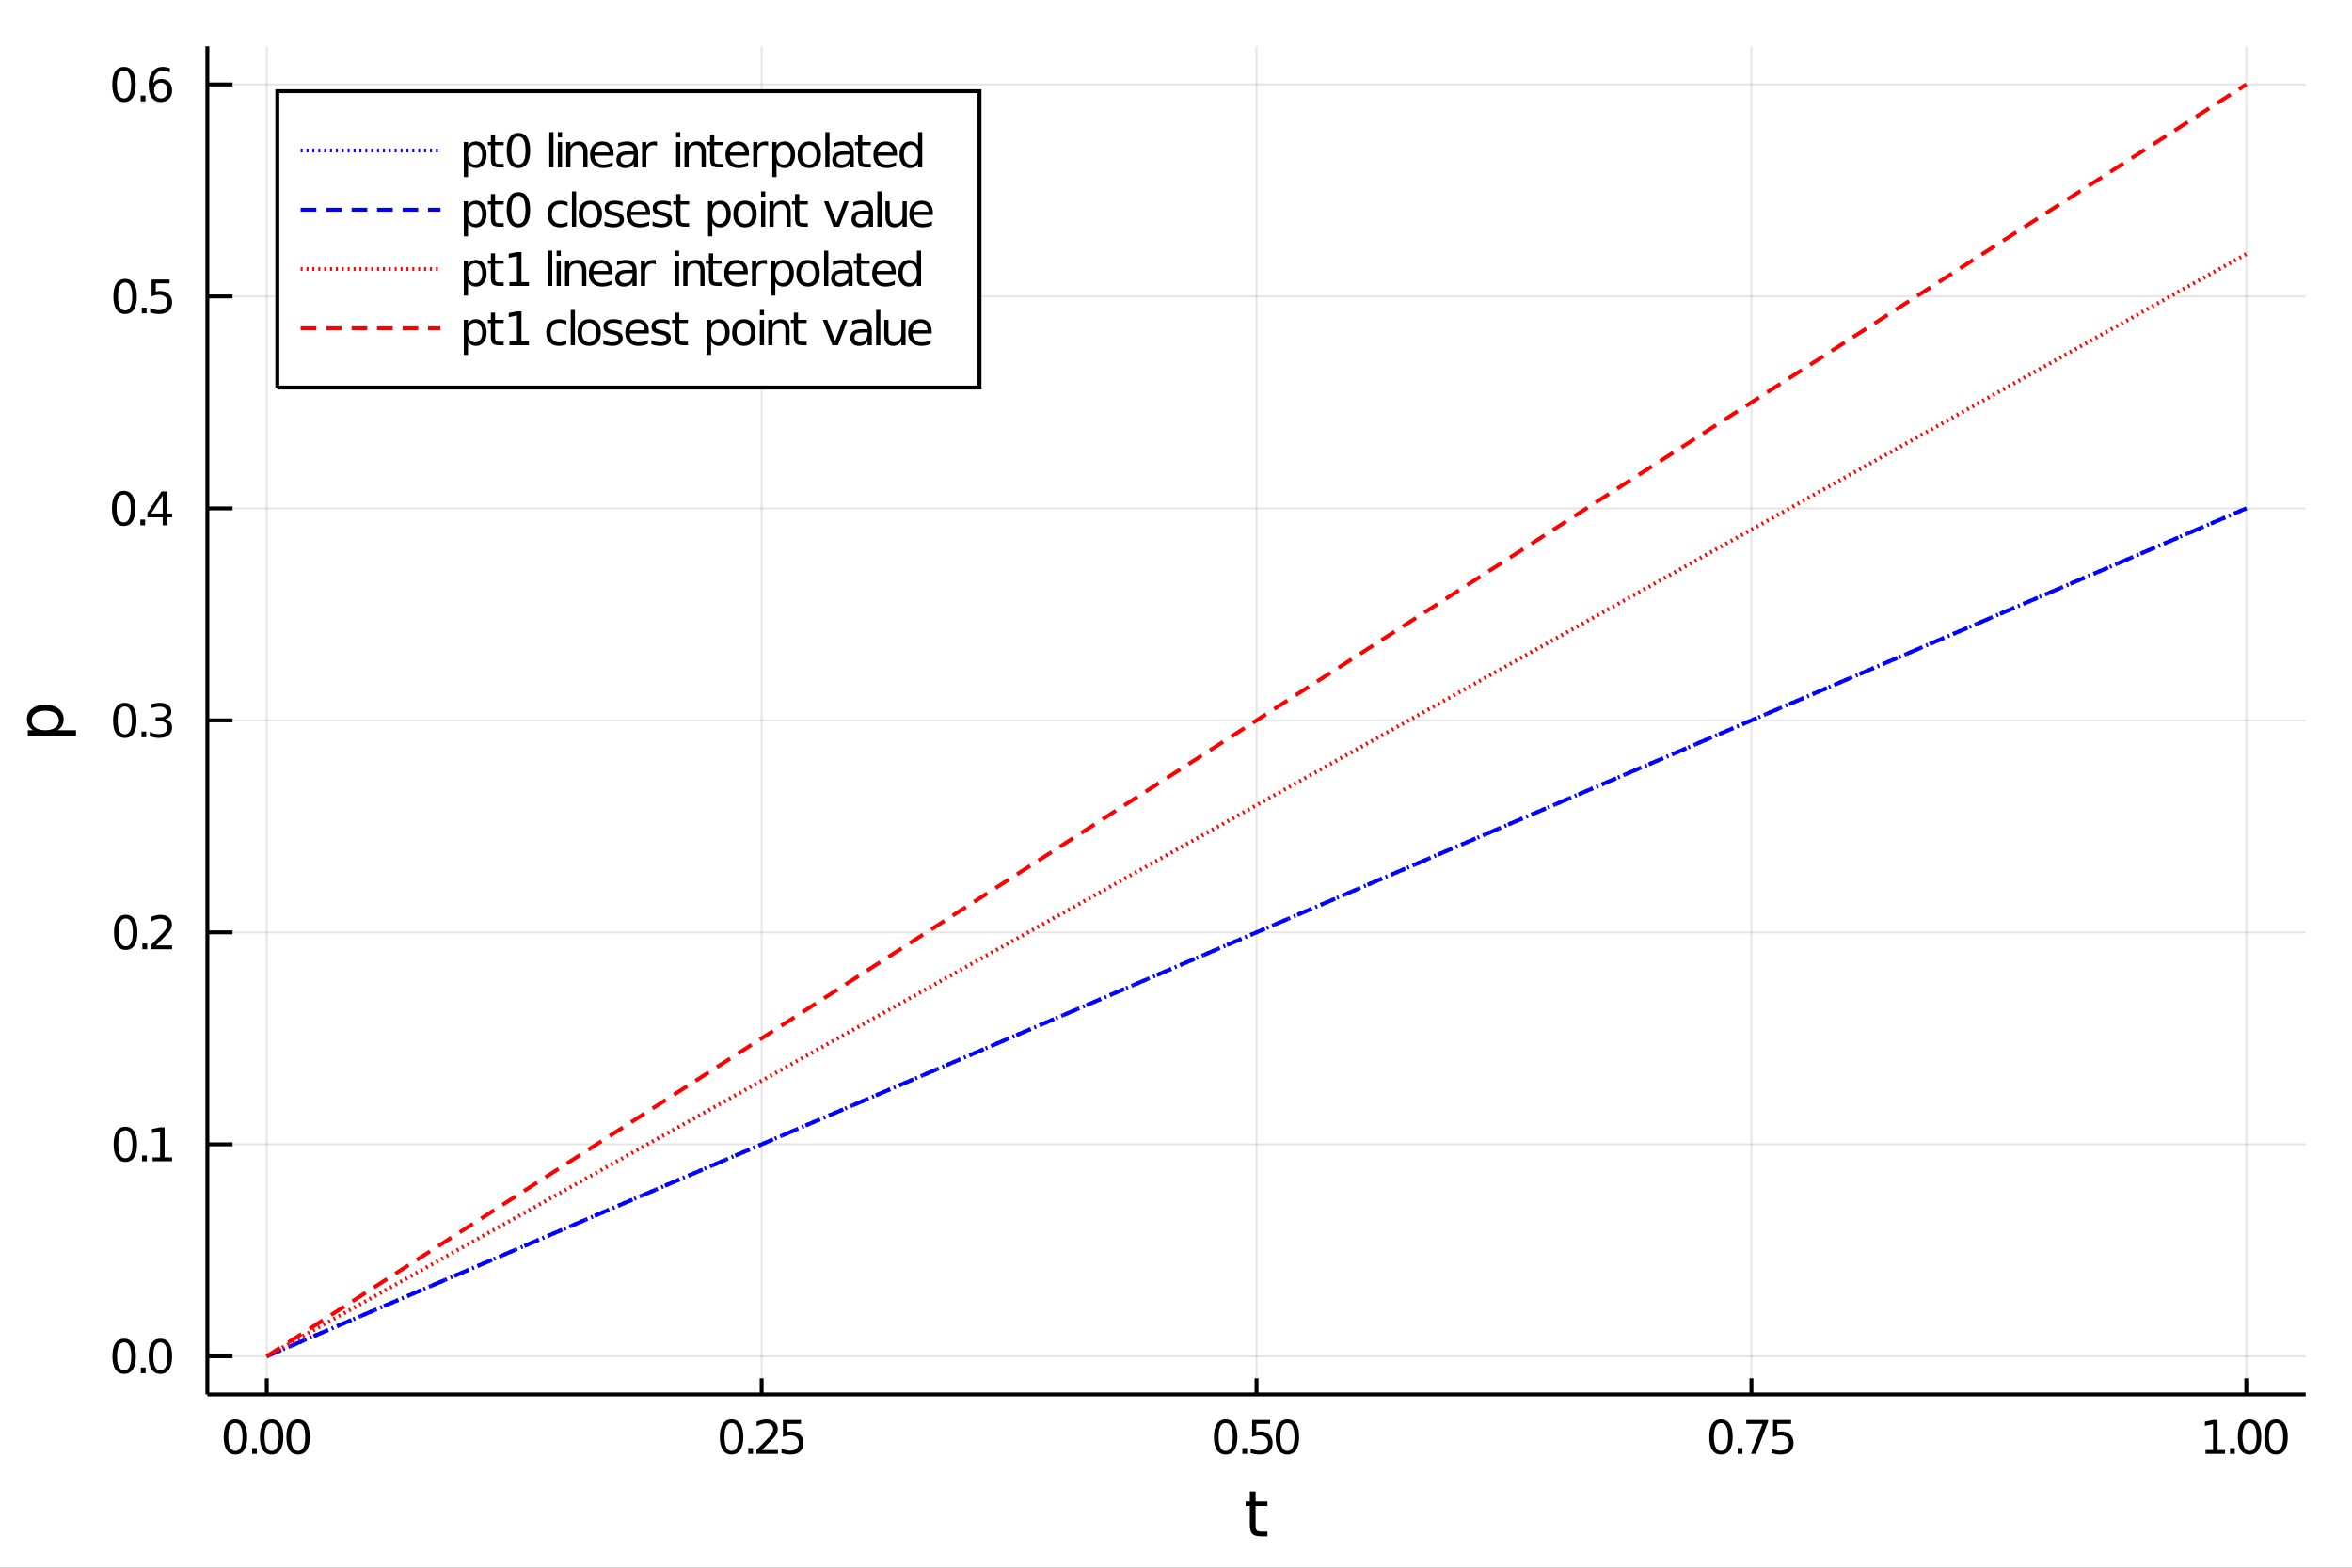 <?xml version="1.0" encoding="utf-8"?>
<svg xmlns="http://www.w3.org/2000/svg" xmlns:xlink="http://www.w3.org/1999/xlink" width="600" height="400" viewBox="0 0 2400 1600">
<rect x="0" y="0" width="2400" height="1600" fill="#333333" stroke="none"/>
<defs>
  <clipPath id="clip330">
    <rect x="0" y="0" width="2400" height="1600"/>
  </clipPath>
</defs>
<path clip-path="url(#clip330)" d="
M0 1600 L2400 1600 L2400 0 L0 0  Z
  " fill="#ffffff" fill-rule="evenodd" fill-opacity="1"/>
<defs>
  <clipPath id="clip331">
    <rect x="480" y="0" width="1681" height="1600"/>
  </clipPath>
</defs>
<path clip-path="url(#clip330)" d="
M211.602 1423.18 L2352.76 1423.18 L2352.76 47.244 L211.602 47.244  Z
  " fill="#ffffff" fill-rule="evenodd" fill-opacity="1"/>
<defs>
  <clipPath id="clip332">
    <rect x="211" y="47" width="2142" height="1377"/>
  </clipPath>
</defs>
<polyline clip-path="url(#clip332)" style="stroke:#000000; stroke-width:2; stroke-opacity:0.1; fill:none" points="
  272.201,1423.18 272.201,47.244 
  "/>
<polyline clip-path="url(#clip332)" style="stroke:#000000; stroke-width:2; stroke-opacity:0.1; fill:none" points="
  777.19,1423.18 777.19,47.244 
  "/>
<polyline clip-path="url(#clip332)" style="stroke:#000000; stroke-width:2; stroke-opacity:0.1; fill:none" points="
  1282.18,1423.18 1282.18,47.244 
  "/>
<polyline clip-path="url(#clip332)" style="stroke:#000000; stroke-width:2; stroke-opacity:0.1; fill:none" points="
  1787.17,1423.18 1787.17,47.244 
  "/>
<polyline clip-path="url(#clip332)" style="stroke:#000000; stroke-width:2; stroke-opacity:0.1; fill:none" points="
  2292.16,1423.18 2292.16,47.244 
  "/>
<polyline clip-path="url(#clip330)" style="stroke:#000000; stroke-width:4; stroke-opacity:1; fill:none" points="
  211.602,1423.18 2352.76,1423.18 
  "/>
<polyline clip-path="url(#clip330)" style="stroke:#000000; stroke-width:4; stroke-opacity:1; fill:none" points="
  272.201,1423.18 272.201,1406.67 
  "/>
<polyline clip-path="url(#clip330)" style="stroke:#000000; stroke-width:4; stroke-opacity:1; fill:none" points="
  777.19,1423.18 777.19,1406.67 
  "/>
<polyline clip-path="url(#clip330)" style="stroke:#000000; stroke-width:4; stroke-opacity:1; fill:none" points="
  1282.18,1423.18 1282.18,1406.67 
  "/>
<polyline clip-path="url(#clip330)" style="stroke:#000000; stroke-width:4; stroke-opacity:1; fill:none" points="
  1787.17,1423.18 1787.17,1406.67 
  "/>
<polyline clip-path="url(#clip330)" style="stroke:#000000; stroke-width:4; stroke-opacity:1; fill:none" points="
  2292.16,1423.18 2292.16,1406.67 
  "/>
<path clip-path="url(#clip330)" d="M 0 0 M240.211 1452.37 Q236.599 1452.37 234.771 1455.94 Q232.965 1459.48 232.965 1466.61 Q232.965 1473.71 234.771 1477.28 Q236.599 1480.82 240.211 1480.82 Q243.845 1480.82 245.65 1477.28 Q247.479 1473.71 247.479 1466.61 Q247.479 1459.48 245.65 1455.94 Q243.845 1452.37 240.211 1452.37 M240.211 1448.67 Q246.021 1448.67 249.076 1453.27 Q252.155 1457.86 252.155 1466.61 Q252.155 1475.33 249.076 1479.94 Q246.021 1484.52 240.211 1484.52 Q234.4 1484.52 231.322 1479.94 Q228.266 1475.33 228.266 1466.61 Q228.266 1457.86 231.322 1453.27 Q234.4 1448.67 240.211 1448.67 Z" fill="#000000" fill-rule="evenodd" fill-opacity="1" /><path clip-path="url(#clip330)" d="M 0 0 M257.224 1477.97 L262.109 1477.97 L262.109 1483.85 L257.224 1483.85 L257.224 1477.97 Z" fill="#000000" fill-rule="evenodd" fill-opacity="1" /><path clip-path="url(#clip330)" d="M 0 0 M277.178 1452.37 Q273.567 1452.37 271.738 1455.94 Q269.933 1459.48 269.933 1466.61 Q269.933 1473.71 271.738 1477.28 Q273.567 1480.82 277.178 1480.82 Q280.812 1480.82 282.618 1477.28 Q284.446 1473.71 284.446 1466.61 Q284.446 1459.48 282.618 1455.94 Q280.812 1452.37 277.178 1452.37 M277.178 1448.67 Q282.988 1448.67 286.044 1453.27 Q289.122 1457.86 289.122 1466.61 Q289.122 1475.33 286.044 1479.94 Q282.988 1484.52 277.178 1484.52 Q271.368 1484.52 268.289 1479.94 Q265.234 1475.33 265.234 1466.61 Q265.234 1457.86 268.289 1453.27 Q271.368 1448.67 277.178 1448.67 Z" fill="#000000" fill-rule="evenodd" fill-opacity="1" /><path clip-path="url(#clip330)" d="M 0 0 M304.192 1452.37 Q300.581 1452.37 298.752 1455.94 Q296.946 1459.48 296.946 1466.61 Q296.946 1473.71 298.752 1477.28 Q300.581 1480.82 304.192 1480.82 Q307.826 1480.82 309.631 1477.28 Q311.46 1473.71 311.46 1466.61 Q311.46 1459.48 309.631 1455.94 Q307.826 1452.37 304.192 1452.37 M304.192 1448.67 Q310.002 1448.67 313.057 1453.27 Q316.136 1457.86 316.136 1466.61 Q316.136 1475.33 313.057 1479.94 Q310.002 1484.52 304.192 1484.52 Q298.382 1484.52 295.303 1479.94 Q292.247 1475.33 292.247 1466.61 Q292.247 1457.86 295.303 1453.27 Q298.382 1448.67 304.192 1448.67 Z" fill="#000000" fill-rule="evenodd" fill-opacity="1" /><path clip-path="url(#clip330)" d="M 0 0 M746.496 1452.37 Q742.885 1452.37 741.056 1455.94 Q739.251 1459.48 739.251 1466.61 Q739.251 1473.71 741.056 1477.28 Q742.885 1480.82 746.496 1480.82 Q750.13 1480.82 751.936 1477.28 Q753.764 1473.71 753.764 1466.61 Q753.764 1459.48 751.936 1455.94 Q750.13 1452.37 746.496 1452.37 M746.496 1448.67 Q752.306 1448.67 755.362 1453.27 Q758.44 1457.86 758.44 1466.61 Q758.44 1475.33 755.362 1479.94 Q752.306 1484.52 746.496 1484.52 Q740.686 1484.52 737.607 1479.94 Q734.551 1475.33 734.551 1466.61 Q734.551 1457.86 737.607 1453.27 Q740.686 1448.67 746.496 1448.67 Z" fill="#000000" fill-rule="evenodd" fill-opacity="1" /><path clip-path="url(#clip330)" d="M 0 0 M763.51 1477.97 L768.394 1477.97 L768.394 1483.85 L763.51 1483.85 L763.51 1477.97 Z" fill="#000000" fill-rule="evenodd" fill-opacity="1" /><path clip-path="url(#clip330)" d="M 0 0 M777.491 1479.92 L793.81 1479.92 L793.81 1483.85 L771.866 1483.85 L771.866 1479.92 Q774.528 1477.16 779.111 1472.53 Q783.718 1467.88 784.898 1466.54 Q787.144 1464.01 788.023 1462.28 Q788.926 1460.52 788.926 1458.83 Q788.926 1456.07 786.982 1454.34 Q785.06 1452.6 781.959 1452.6 Q779.76 1452.6 777.306 1453.37 Q774.875 1454.13 772.098 1455.68 L772.098 1450.96 Q774.922 1449.82 777.375 1449.25 Q779.829 1448.67 781.866 1448.67 Q787.236 1448.67 790.431 1451.35 Q793.625 1454.04 793.625 1458.53 Q793.625 1460.66 792.815 1462.58 Q792.028 1464.48 789.922 1467.07 Q789.343 1467.74 786.241 1470.96 Q783.139 1474.15 777.491 1479.92 Z" fill="#000000" fill-rule="evenodd" fill-opacity="1" /><path clip-path="url(#clip330)" d="M 0 0 M798.926 1449.29 L817.283 1449.29 L817.283 1453.23 L803.209 1453.23 L803.209 1461.7 Q804.227 1461.35 805.246 1461.19 Q806.264 1461 807.283 1461 Q813.07 1461 816.449 1464.18 Q819.829 1467.35 819.829 1472.76 Q819.829 1478.34 816.357 1481.44 Q812.884 1484.52 806.565 1484.52 Q804.389 1484.52 802.121 1484.15 Q799.875 1483.78 797.468 1483.04 L797.468 1478.34 Q799.551 1479.48 801.773 1480.03 Q803.996 1480.59 806.472 1480.59 Q810.477 1480.59 812.815 1478.48 Q815.153 1476.38 815.153 1472.76 Q815.153 1469.15 812.815 1467.05 Q810.477 1464.94 806.472 1464.94 Q804.597 1464.94 802.722 1465.36 Q800.871 1465.77 798.926 1466.65 L798.926 1449.29 Z" fill="#000000" fill-rule="evenodd" fill-opacity="1" /><path clip-path="url(#clip330)" d="M 0 0 M1250.69 1452.37 Q1247.08 1452.37 1245.25 1455.94 Q1243.44 1459.48 1243.44 1466.61 Q1243.44 1473.71 1245.25 1477.28 Q1247.08 1480.82 1250.69 1480.82 Q1254.32 1480.82 1256.13 1477.28 Q1257.95 1473.71 1257.95 1466.61 Q1257.95 1459.48 1256.13 1455.94 Q1254.32 1452.37 1250.69 1452.37 M1250.69 1448.67 Q1256.5 1448.67 1259.55 1453.27 Q1262.63 1457.86 1262.63 1466.61 Q1262.63 1475.33 1259.55 1479.94 Q1256.5 1484.52 1250.69 1484.52 Q1244.88 1484.52 1241.8 1479.94 Q1238.74 1475.33 1238.74 1466.61 Q1238.74 1457.86 1241.8 1453.27 Q1244.88 1448.67 1250.69 1448.67 Z" fill="#000000" fill-rule="evenodd" fill-opacity="1" /><path clip-path="url(#clip330)" d="M 0 0 M1267.7 1477.97 L1272.58 1477.97 L1272.58 1483.85 L1267.7 1483.85 L1267.7 1477.97 Z" fill="#000000" fill-rule="evenodd" fill-opacity="1" /><path clip-path="url(#clip330)" d="M 0 0 M1277.7 1449.29 L1296.06 1449.29 L1296.06 1453.23 L1281.98 1453.23 L1281.98 1461.7 Q1283 1461.35 1284.02 1461.19 Q1285.04 1461 1286.06 1461 Q1291.84 1461 1295.22 1464.18 Q1298.6 1467.35 1298.6 1472.76 Q1298.6 1478.34 1295.13 1481.44 Q1291.66 1484.52 1285.34 1484.52 Q1283.16 1484.52 1280.89 1484.15 Q1278.65 1483.78 1276.24 1483.04 L1276.24 1478.34 Q1278.33 1479.48 1280.55 1480.03 Q1282.77 1480.59 1285.25 1480.59 Q1289.25 1480.59 1291.59 1478.48 Q1293.93 1476.38 1293.93 1472.76 Q1293.93 1469.15 1291.59 1467.05 Q1289.25 1464.94 1285.25 1464.94 Q1283.37 1464.94 1281.5 1465.36 Q1279.64 1465.77 1277.7 1466.65 L1277.7 1449.29 Z" fill="#000000" fill-rule="evenodd" fill-opacity="1" /><path clip-path="url(#clip330)" d="M 0 0 M1313.67 1452.37 Q1310.06 1452.37 1308.23 1455.94 Q1306.43 1459.48 1306.43 1466.61 Q1306.43 1473.71 1308.23 1477.28 Q1310.06 1480.82 1313.67 1480.82 Q1317.31 1480.82 1319.11 1477.28 Q1320.94 1473.71 1320.94 1466.61 Q1320.94 1459.48 1319.11 1455.94 Q1317.31 1452.37 1313.67 1452.37 M1313.67 1448.67 Q1319.48 1448.67 1322.54 1453.27 Q1325.62 1457.86 1325.62 1466.61 Q1325.62 1475.33 1322.54 1479.94 Q1319.48 1484.52 1313.67 1484.52 Q1307.86 1484.52 1304.78 1479.94 Q1301.73 1475.33 1301.73 1466.61 Q1301.73 1457.86 1304.78 1453.27 Q1307.86 1448.67 1313.67 1448.67 Z" fill="#000000" fill-rule="evenodd" fill-opacity="1" /><path clip-path="url(#clip330)" d="M 0 0 M1756.13 1452.37 Q1752.52 1452.37 1750.69 1455.94 Q1748.88 1459.48 1748.88 1466.61 Q1748.88 1473.71 1750.69 1477.28 Q1752.52 1480.82 1756.13 1480.82 Q1759.76 1480.82 1761.57 1477.28 Q1763.4 1473.71 1763.4 1466.61 Q1763.4 1459.48 1761.57 1455.94 Q1759.76 1452.37 1756.13 1452.37 M1756.13 1448.67 Q1761.94 1448.67 1764.99 1453.27 Q1768.07 1457.86 1768.07 1466.61 Q1768.07 1475.33 1764.99 1479.94 Q1761.94 1484.52 1756.13 1484.52 Q1750.32 1484.52 1747.24 1479.94 Q1744.18 1475.33 1744.18 1466.61 Q1744.18 1457.86 1747.24 1453.27 Q1750.32 1448.67 1756.13 1448.67 Z" fill="#000000" fill-rule="evenodd" fill-opacity="1" /><path clip-path="url(#clip330)" d="M 0 0 M1773.14 1477.97 L1778.02 1477.97 L1778.02 1483.85 L1773.14 1483.85 L1773.14 1477.97 Z" fill="#000000" fill-rule="evenodd" fill-opacity="1" /><path clip-path="url(#clip330)" d="M 0 0 M1781.91 1449.29 L1804.14 1449.29 L1804.14 1451.28 L1791.59 1483.85 L1786.71 1483.85 L1798.51 1453.23 L1781.91 1453.23 L1781.91 1449.29 Z" fill="#000000" fill-rule="evenodd" fill-opacity="1" /><path clip-path="url(#clip330)" d="M 0 0 M1809.25 1449.29 L1827.61 1449.29 L1827.61 1453.23 L1813.53 1453.23 L1813.53 1461.7 Q1814.55 1461.35 1815.57 1461.19 Q1816.59 1461 1817.61 1461 Q1823.39 1461 1826.77 1464.18 Q1830.15 1467.35 1830.15 1472.76 Q1830.15 1478.34 1826.68 1481.44 Q1823.21 1484.52 1816.89 1484.52 Q1814.71 1484.52 1812.45 1484.15 Q1810.2 1483.78 1807.79 1483.04 L1807.79 1478.34 Q1809.88 1479.48 1812.1 1480.03 Q1814.32 1480.59 1816.8 1480.59 Q1820.8 1480.59 1823.14 1478.48 Q1825.48 1476.38 1825.48 1472.76 Q1825.48 1469.15 1823.14 1467.05 Q1820.8 1464.94 1816.8 1464.94 Q1814.92 1464.94 1813.05 1465.36 Q1811.2 1465.77 1809.25 1466.65 L1809.25 1449.29 Z" fill="#000000" fill-rule="evenodd" fill-opacity="1" /><path clip-path="url(#clip330)" d="M 0 0 M2250.55 1479.92 L2258.19 1479.92 L2258.19 1453.55 L2249.88 1455.22 L2249.88 1450.96 L2258.14 1449.29 L2262.82 1449.29 L2262.82 1479.92 L2270.46 1479.92 L2270.46 1483.85 L2250.55 1483.85 L2250.55 1479.92 Z" fill="#000000" fill-rule="evenodd" fill-opacity="1" /><path clip-path="url(#clip330)" d="M 0 0 M2275.53 1477.97 L2280.41 1477.97 L2280.41 1483.85 L2275.53 1483.85 L2275.53 1477.97 Z" fill="#000000" fill-rule="evenodd" fill-opacity="1" /><path clip-path="url(#clip330)" d="M 0 0 M2295.48 1452.37 Q2291.87 1452.37 2290.04 1455.94 Q2288.23 1459.48 2288.23 1466.61 Q2288.23 1473.71 2290.04 1477.28 Q2291.87 1480.82 2295.48 1480.82 Q2299.11 1480.82 2300.92 1477.28 Q2302.75 1473.71 2302.75 1466.61 Q2302.75 1459.48 2300.92 1455.94 Q2299.11 1452.37 2295.48 1452.37 M2295.48 1448.67 Q2301.29 1448.67 2304.34 1453.27 Q2307.42 1457.86 2307.42 1466.61 Q2307.42 1475.33 2304.34 1479.94 Q2301.29 1484.52 2295.48 1484.52 Q2289.67 1484.52 2286.59 1479.94 Q2283.53 1475.33 2283.53 1466.61 Q2283.53 1457.86 2286.59 1453.27 Q2289.67 1448.67 2295.48 1448.67 Z" fill="#000000" fill-rule="evenodd" fill-opacity="1" /><path clip-path="url(#clip330)" d="M 0 0 M2322.49 1452.37 Q2318.88 1452.37 2317.05 1455.94 Q2315.25 1459.48 2315.25 1466.61 Q2315.25 1473.71 2317.05 1477.28 Q2318.88 1480.82 2322.49 1480.82 Q2326.13 1480.82 2327.93 1477.28 Q2329.76 1473.71 2329.76 1466.61 Q2329.76 1459.48 2327.93 1455.94 Q2326.13 1452.37 2322.49 1452.37 M2322.49 1448.67 Q2328.3 1448.67 2331.36 1453.27 Q2334.44 1457.86 2334.44 1466.61 Q2334.44 1475.33 2331.36 1479.94 Q2328.3 1484.52 2322.49 1484.52 Q2316.68 1484.52 2313.6 1479.94 Q2310.55 1475.33 2310.55 1466.61 Q2310.55 1457.86 2313.6 1453.27 Q2316.68 1448.67 2322.49 1448.67 Z" fill="#000000" fill-rule="evenodd" fill-opacity="1" /><path clip-path="url(#clip330)" d="M 0 0 M1281.24 1522.27 L1281.24 1532.4 L1293.3 1532.4 L1293.3 1536.95 L1281.24 1536.95 L1281.24 1556.3 Q1281.24 1560.66 1282.42 1561.9 Q1283.63 1563.14 1287.29 1563.14 L1293.3 1563.14 L1293.3 1568.04 L1287.29 1568.04 Q1280.51 1568.04 1277.93 1565.53 Q1275.35 1562.98 1275.35 1556.3 L1275.35 1536.95 L1271.06 1536.95 L1271.06 1532.4 L1275.35 1532.4 L1275.35 1522.27 L1281.24 1522.27 Z" fill="#000000" fill-rule="evenodd" fill-opacity="1" /><polyline clip-path="url(#clip332)" style="stroke:#000000; stroke-width:2; stroke-opacity:0.1; fill:none" points="
  211.602,1384.24 2352.76,1384.24 
  "/>
<polyline clip-path="url(#clip332)" style="stroke:#000000; stroke-width:2; stroke-opacity:0.1; fill:none" points="
  211.602,1167.9 2352.76,1167.9 
  "/>
<polyline clip-path="url(#clip332)" style="stroke:#000000; stroke-width:2; stroke-opacity:0.1; fill:none" points="
  211.602,951.554 2352.76,951.554 
  "/>
<polyline clip-path="url(#clip332)" style="stroke:#000000; stroke-width:2; stroke-opacity:0.1; fill:none" points="
  211.602,735.212 2352.76,735.212 
  "/>
<polyline clip-path="url(#clip332)" style="stroke:#000000; stroke-width:2; stroke-opacity:0.1; fill:none" points="
  211.602,518.87 2352.76,518.87 
  "/>
<polyline clip-path="url(#clip332)" style="stroke:#000000; stroke-width:2; stroke-opacity:0.1; fill:none" points="
  211.602,302.528 2352.76,302.528 
  "/>
<polyline clip-path="url(#clip332)" style="stroke:#000000; stroke-width:2; stroke-opacity:0.1; fill:none" points="
  211.602,86.186 2352.76,86.186 
  "/>
<polyline clip-path="url(#clip330)" style="stroke:#000000; stroke-width:4; stroke-opacity:1; fill:none" points="
  211.602,1423.18 211.602,47.244 
  "/>
<polyline clip-path="url(#clip330)" style="stroke:#000000; stroke-width:4; stroke-opacity:1; fill:none" points="
  211.602,1384.24 237.296,1384.24 
  "/>
<polyline clip-path="url(#clip330)" style="stroke:#000000; stroke-width:4; stroke-opacity:1; fill:none" points="
  211.602,1167.9 237.296,1167.9 
  "/>
<polyline clip-path="url(#clip330)" style="stroke:#000000; stroke-width:4; stroke-opacity:1; fill:none" points="
  211.602,951.554 237.296,951.554 
  "/>
<polyline clip-path="url(#clip330)" style="stroke:#000000; stroke-width:4; stroke-opacity:1; fill:none" points="
  211.602,735.212 237.296,735.212 
  "/>
<polyline clip-path="url(#clip330)" style="stroke:#000000; stroke-width:4; stroke-opacity:1; fill:none" points="
  211.602,518.87 237.296,518.87 
  "/>
<polyline clip-path="url(#clip330)" style="stroke:#000000; stroke-width:4; stroke-opacity:1; fill:none" points="
  211.602,302.528 237.296,302.528 
  "/>
<polyline clip-path="url(#clip330)" style="stroke:#000000; stroke-width:4; stroke-opacity:1; fill:none" points="
  211.602,86.186 237.296,86.186 
  "/>
<path clip-path="url(#clip330)" d="M 0 0 M126.691 1370.04 Q123.08 1370.04 121.251 1373.6 Q119.445 1377.14 119.445 1384.27 Q119.445 1391.38 121.251 1394.94 Q123.08 1398.49 126.691 1398.49 Q130.325 1398.49 132.13 1394.94 Q133.959 1391.38 133.959 1384.27 Q133.959 1377.14 132.13 1373.6 Q130.325 1370.04 126.691 1370.04 M126.691 1366.33 Q132.501 1366.33 135.556 1370.94 Q138.635 1375.52 138.635 1384.27 Q138.635 1393 135.556 1397.61 Q132.501 1402.19 126.691 1402.19 Q120.88 1402.19 117.802 1397.61 Q114.746 1393 114.746 1384.27 Q114.746 1375.52 117.802 1370.94 Q120.88 1366.33 126.691 1366.33 Z" fill="#000000" fill-rule="evenodd" fill-opacity="1" /><path clip-path="url(#clip330)" d="M 0 0 M143.704 1395.64 L148.589 1395.64 L148.589 1401.52 L143.704 1401.52 L143.704 1395.64 Z" fill="#000000" fill-rule="evenodd" fill-opacity="1" /><path clip-path="url(#clip330)" d="M 0 0 M163.658 1370.04 Q160.047 1370.04 158.218 1373.6 Q156.413 1377.14 156.413 1384.27 Q156.413 1391.38 158.218 1394.94 Q160.047 1398.49 163.658 1398.49 Q167.292 1398.49 169.098 1394.94 Q170.927 1391.38 170.927 1384.27 Q170.927 1377.14 169.098 1373.6 Q167.292 1370.04 163.658 1370.04 M163.658 1366.33 Q169.468 1366.33 172.524 1370.94 Q175.602 1375.52 175.602 1384.27 Q175.602 1393 172.524 1397.61 Q169.468 1402.19 163.658 1402.19 Q157.848 1402.19 154.769 1397.61 Q151.714 1393 151.714 1384.27 Q151.714 1375.52 154.769 1370.94 Q157.848 1366.33 163.658 1366.33 Z" fill="#000000" fill-rule="evenodd" fill-opacity="1" /><path clip-path="url(#clip330)" d="M 0 0 M127.917 1153.69 Q124.306 1153.69 122.478 1157.26 Q120.672 1160.8 120.672 1167.93 Q120.672 1175.04 122.478 1178.6 Q124.306 1182.14 127.917 1182.14 Q131.552 1182.14 133.357 1178.6 Q135.186 1175.04 135.186 1167.93 Q135.186 1160.8 133.357 1157.26 Q131.552 1153.69 127.917 1153.69 M127.917 1149.99 Q133.728 1149.99 136.783 1154.6 Q139.862 1159.18 139.862 1167.93 Q139.862 1176.66 136.783 1181.26 Q133.728 1185.85 127.917 1185.85 Q122.107 1185.85 119.029 1181.26 Q115.973 1176.66 115.973 1167.93 Q115.973 1159.18 119.029 1154.6 Q122.107 1149.99 127.917 1149.99 Z" fill="#000000" fill-rule="evenodd" fill-opacity="1" /><path clip-path="url(#clip330)" d="M 0 0 M144.931 1179.3 L149.816 1179.3 L149.816 1185.18 L144.931 1185.18 L144.931 1179.3 Z" fill="#000000" fill-rule="evenodd" fill-opacity="1" /><path clip-path="url(#clip330)" d="M 0 0 M155.695 1181.24 L163.334 1181.24 L163.334 1154.88 L155.024 1156.54 L155.024 1152.28 L163.288 1150.62 L167.964 1150.62 L167.964 1181.24 L175.602 1181.24 L175.602 1185.18 L155.695 1185.18 L155.695 1181.24 Z" fill="#000000" fill-rule="evenodd" fill-opacity="1" /><path clip-path="url(#clip330)" d="M 0 0 M128.288 937.353 Q124.677 937.353 122.848 940.918 Q121.043 944.459 121.043 951.589 Q121.043 958.695 122.848 962.26 Q124.677 965.802 128.288 965.802 Q131.922 965.802 133.728 962.26 Q135.556 958.695 135.556 951.589 Q135.556 944.459 133.728 940.918 Q131.922 937.353 128.288 937.353 M128.288 933.649 Q134.098 933.649 137.154 938.256 Q140.232 942.839 140.232 951.589 Q140.232 960.316 137.154 964.922 Q134.098 969.505 128.288 969.505 Q122.478 969.505 119.399 964.922 Q116.343 960.316 116.343 951.589 Q116.343 942.839 119.399 938.256 Q122.478 933.649 128.288 933.649 Z" fill="#000000" fill-rule="evenodd" fill-opacity="1" /><path clip-path="url(#clip330)" d="M 0 0 M145.302 962.954 L150.186 962.954 L150.186 968.834 L145.302 968.834 L145.302 962.954 Z" fill="#000000" fill-rule="evenodd" fill-opacity="1" /><path clip-path="url(#clip330)" d="M 0 0 M159.283 964.899 L175.602 964.899 L175.602 968.834 L153.658 968.834 L153.658 964.899 Q156.32 962.144 160.903 957.515 Q165.51 952.862 166.69 951.519 Q168.936 948.996 169.815 947.26 Q170.718 945.501 170.718 943.811 Q170.718 941.056 168.774 939.32 Q166.852 937.584 163.751 937.584 Q161.552 937.584 159.098 938.348 Q156.667 939.112 153.89 940.663 L153.89 935.941 Q156.714 934.806 159.167 934.228 Q161.621 933.649 163.658 933.649 Q169.028 933.649 172.223 936.334 Q175.417 939.019 175.417 943.51 Q175.417 945.64 174.607 947.561 Q173.82 949.459 171.714 952.052 Q171.135 952.723 168.033 955.941 Q164.931 959.135 159.283 964.899 Z" fill="#000000" fill-rule="evenodd" fill-opacity="1" /><path clip-path="url(#clip330)" d="M 0 0 M127.339 721.011 Q123.728 721.011 121.899 724.575 Q120.093 728.117 120.093 735.247 Q120.093 742.353 121.899 745.918 Q123.728 749.46 127.339 749.46 Q130.973 749.46 132.779 745.918 Q134.607 742.353 134.607 735.247 Q134.607 728.117 132.779 724.575 Q130.973 721.011 127.339 721.011 M127.339 717.307 Q133.149 717.307 136.204 721.913 Q139.283 726.497 139.283 735.247 Q139.283 743.973 136.204 748.58 Q133.149 753.163 127.339 753.163 Q121.529 753.163 118.45 748.58 Q115.394 743.973 115.394 735.247 Q115.394 726.497 118.45 721.913 Q121.529 717.307 127.339 717.307 Z" fill="#000000" fill-rule="evenodd" fill-opacity="1" /><path clip-path="url(#clip330)" d="M 0 0 M144.353 746.612 L149.237 746.612 L149.237 752.492 L144.353 752.492 L144.353 746.612 Z" fill="#000000" fill-rule="evenodd" fill-opacity="1" /><path clip-path="url(#clip330)" d="M 0 0 M168.473 733.858 Q171.829 734.575 173.704 736.844 Q175.602 739.112 175.602 742.446 Q175.602 747.561 172.084 750.362 Q168.565 753.163 162.084 753.163 Q159.908 753.163 157.593 752.723 Q155.302 752.307 152.848 751.45 L152.848 746.936 Q154.792 748.071 157.107 748.649 Q159.422 749.228 161.945 749.228 Q166.343 749.228 168.635 747.492 Q170.95 745.756 170.95 742.446 Q170.95 739.39 168.797 737.677 Q166.667 735.941 162.848 735.941 L158.82 735.941 L158.82 732.099 L163.033 732.099 Q166.482 732.099 168.311 730.733 Q170.139 729.344 170.139 726.751 Q170.139 724.089 168.241 722.677 Q166.366 721.242 162.848 721.242 Q160.927 721.242 158.728 721.659 Q156.528 722.075 153.89 722.955 L153.89 718.788 Q156.552 718.048 158.866 717.677 Q161.204 717.307 163.265 717.307 Q168.589 717.307 171.69 719.738 Q174.792 722.145 174.792 726.265 Q174.792 729.136 173.149 731.126 Q171.505 733.094 168.473 733.858 Z" fill="#000000" fill-rule="evenodd" fill-opacity="1" /><path clip-path="url(#clip330)" d="M 0 0 M126.205 504.669 Q122.593 504.669 120.765 508.233 Q118.959 511.775 118.959 518.905 Q118.959 526.011 120.765 529.576 Q122.593 533.117 126.205 533.117 Q129.839 533.117 131.644 529.576 Q133.473 526.011 133.473 518.905 Q133.473 511.775 131.644 508.233 Q129.839 504.669 126.205 504.669 M126.205 500.965 Q132.015 500.965 135.07 505.571 Q138.149 510.155 138.149 518.905 Q138.149 527.631 135.07 532.238 Q132.015 536.821 126.205 536.821 Q120.394 536.821 117.316 532.238 Q114.26 527.631 114.26 518.905 Q114.26 510.155 117.316 505.571 Q120.394 500.965 126.205 500.965 Z" fill="#000000" fill-rule="evenodd" fill-opacity="1" /><path clip-path="url(#clip330)" d="M 0 0 M143.218 530.27 L148.103 530.27 L148.103 536.15 L143.218 536.15 L143.218 530.27 Z" fill="#000000" fill-rule="evenodd" fill-opacity="1" /><path clip-path="url(#clip330)" d="M 0 0 M166.019 505.664 L154.214 524.113 L166.019 524.113 L166.019 505.664 M164.792 501.59 L170.672 501.59 L170.672 524.113 L175.602 524.113 L175.602 528.002 L170.672 528.002 L170.672 536.15 L166.019 536.15 L166.019 528.002 L150.417 528.002 L150.417 523.488 L164.792 501.59 Z" fill="#000000" fill-rule="evenodd" fill-opacity="1" /><path clip-path="url(#clip330)" d="M 0 0 M127.686 288.326 Q124.075 288.326 122.246 291.891 Q120.441 295.433 120.441 302.562 Q120.441 309.669 122.246 313.234 Q124.075 316.775 127.686 316.775 Q131.32 316.775 133.126 313.234 Q134.954 309.669 134.954 302.562 Q134.954 295.433 133.126 291.891 Q131.32 288.326 127.686 288.326 M127.686 284.623 Q133.496 284.623 136.552 289.229 Q139.63 293.813 139.63 302.562 Q139.63 311.289 136.552 315.896 Q133.496 320.479 127.686 320.479 Q121.876 320.479 118.797 315.896 Q115.742 311.289 115.742 302.562 Q115.742 293.813 118.797 289.229 Q121.876 284.623 127.686 284.623 Z" fill="#000000" fill-rule="evenodd" fill-opacity="1" /><path clip-path="url(#clip330)" d="M 0 0 M144.7 313.928 L149.584 313.928 L149.584 319.808 L144.7 319.808 L144.7 313.928 Z" fill="#000000" fill-rule="evenodd" fill-opacity="1" /><path clip-path="url(#clip330)" d="M 0 0 M154.7 285.248 L173.056 285.248 L173.056 289.183 L158.982 289.183 L158.982 297.655 Q160.001 297.308 161.019 297.146 Q162.038 296.961 163.056 296.961 Q168.843 296.961 172.223 300.132 Q175.602 303.303 175.602 308.72 Q175.602 314.299 172.13 317.4 Q168.658 320.479 162.339 320.479 Q160.163 320.479 157.894 320.109 Q155.649 319.738 153.241 318.998 L153.241 314.299 Q155.325 315.433 157.547 315.988 Q159.769 316.544 162.246 316.544 Q166.251 316.544 168.589 314.437 Q170.927 312.331 170.927 308.72 Q170.927 305.109 168.589 303.002 Q166.251 300.896 162.246 300.896 Q160.371 300.896 158.496 301.312 Q156.644 301.729 154.7 302.609 L154.7 285.248 Z" fill="#000000" fill-rule="evenodd" fill-opacity="1" /><path clip-path="url(#clip330)" d="M 0 0 M126.529 71.984 Q122.918 71.984 121.089 75.549 Q119.283 79.091 119.283 86.22 Q119.283 93.327 121.089 96.892 Q122.918 100.433 126.529 100.433 Q130.163 100.433 131.968 96.892 Q133.797 93.327 133.797 86.22 Q133.797 79.091 131.968 75.549 Q130.163 71.984 126.529 71.984 M126.529 68.281 Q132.339 68.281 135.394 72.887 Q138.473 77.47 138.473 86.22 Q138.473 94.947 135.394 99.554 Q132.339 104.137 126.529 104.137 Q120.718 104.137 117.64 99.554 Q114.584 94.947 114.584 86.22 Q114.584 77.47 117.64 72.887 Q120.718 68.281 126.529 68.281 Z" fill="#000000" fill-rule="evenodd" fill-opacity="1" /><path clip-path="url(#clip330)" d="M 0 0 M143.542 97.586 L148.427 97.586 L148.427 103.466 L143.542 103.466 L143.542 97.586 Z" fill="#000000" fill-rule="evenodd" fill-opacity="1" /><path clip-path="url(#clip330)" d="M 0 0 M164.075 84.322 Q160.927 84.322 159.075 86.475 Q157.246 88.628 157.246 92.378 Q157.246 96.105 159.075 98.281 Q160.927 100.433 164.075 100.433 Q167.223 100.433 169.052 98.281 Q170.903 96.105 170.903 92.378 Q170.903 88.628 169.052 86.475 Q167.223 84.322 164.075 84.322 M173.357 69.67 L173.357 73.929 Q171.598 73.096 169.792 72.656 Q168.01 72.216 166.251 72.216 Q161.621 72.216 159.167 75.341 Q156.737 78.466 156.39 84.785 Q157.755 82.771 159.815 81.707 Q161.876 80.619 164.352 80.619 Q169.561 80.619 172.57 83.79 Q175.602 86.938 175.602 92.378 Q175.602 97.702 172.454 100.919 Q169.306 104.137 164.075 104.137 Q158.079 104.137 154.908 99.554 Q151.737 94.947 151.737 86.22 Q151.737 78.026 155.626 73.165 Q159.515 68.281 166.065 68.281 Q167.825 68.281 169.607 68.628 Q171.413 68.975 173.357 69.67 Z" fill="#000000" fill-rule="evenodd" fill-opacity="1" /><path clip-path="url(#clip330)" d="M 0 0 M58.657 745.27 L77.563 745.27 L77.563 751.158 L28.356 751.158 L28.356 745.27 L33.767 745.27 Q30.584 743.424 29.056 740.623 Q27.497 737.79 27.497 733.875 Q27.497 727.382 32.653 723.34 Q37.809 719.266 46.212 719.266 Q54.615 719.266 59.771 723.34 Q64.927 727.382 64.927 733.875 Q64.927 737.79 63.399 740.623 Q61.84 743.424 58.657 745.27 M46.212 725.345 Q39.751 725.345 36.09 728.019 Q32.398 730.66 32.398 735.307 Q32.398 739.954 36.09 742.628 Q39.751 745.27 46.212 745.27 Q52.673 745.27 56.365 742.628 Q60.026 739.954 60.026 735.307 Q60.026 730.66 56.365 728.019 Q52.673 725.345 46.212 725.345 Z" fill="#000000" fill-rule="evenodd" fill-opacity="1" /><polyline clip-path="url(#clip332)" style="stroke:#0000ff; stroke-width:4; stroke-opacity:1; fill:none" stroke-dasharray="2, 4" points="
  272.201,1384.24 2292.16,518.87 
  "/>
<polyline clip-path="url(#clip332)" style="stroke:#0000ff; stroke-width:4; stroke-opacity:1; fill:none" stroke-dasharray="16, 10" points="
  272.201,1384.24 2292.16,518.87 
  "/>
<polyline clip-path="url(#clip332)" style="stroke:#ff0000; stroke-width:4; stroke-opacity:1; fill:none" stroke-dasharray="2, 4" points="
  272.201,1384.24 2292.16,259.259 
  "/>
<polyline clip-path="url(#clip332)" style="stroke:#ff0000; stroke-width:4; stroke-opacity:1; fill:none" stroke-dasharray="16, 10" points="
  272.201,1384.24 2292.16,86.186 
  "/>
<path clip-path="url(#clip330)" d="
M282.974 395.509 L999.489 395.509 L999.489 93.109 L282.974 93.109  Z
  " fill="#ffffff" fill-rule="evenodd" fill-opacity="1"/>
<polyline clip-path="url(#clip330)" style="stroke:#000000; stroke-width:4; stroke-opacity:1; fill:none" points="
  282.974,395.509 999.489,395.509 999.489,93.109 282.974,93.109 282.974,395.509 
  "/>
<polyline clip-path="url(#clip330)" style="stroke:#0000ff; stroke-width:4; stroke-opacity:1; fill:none" stroke-dasharray="2, 4" points="
  306.765,153.589 449.508,153.589 
  "/>
<path clip-path="url(#clip330)" d="M 0 0 M477.581 166.98 L477.581 180.73 L473.299 180.73 L473.299 144.943 L477.581 144.943 L477.581 148.878 Q478.924 146.563 480.961 145.452 Q483.021 144.318 485.868 144.318 Q490.591 144.318 493.53 148.068 Q496.493 151.818 496.493 157.929 Q496.493 164.04 493.53 167.79 Q490.591 171.54 485.868 171.54 Q483.021 171.54 480.961 170.429 Q478.924 169.295 477.581 166.98 M492.072 157.929 Q492.072 153.23 490.128 150.568 Q488.206 147.883 484.827 147.883 Q481.447 147.883 479.503 150.568 Q477.581 153.23 477.581 157.929 Q477.581 162.628 479.503 165.313 Q481.447 167.975 484.827 167.975 Q488.206 167.975 490.128 165.313 Q492.072 162.628 492.072 157.929 Z" fill="#000000" fill-rule="evenodd" fill-opacity="1" /><path clip-path="url(#clip330)" d="M 0 0 M505.174 137.582 L505.174 144.943 L513.947 144.943 L513.947 148.253 L505.174 148.253 L505.174 162.327 Q505.174 165.498 506.03 166.401 Q506.91 167.304 509.572 167.304 L513.947 167.304 L513.947 170.869 L509.572 170.869 Q504.641 170.869 502.766 169.04 Q500.891 167.188 500.891 162.327 L500.891 148.253 L497.766 148.253 L497.766 144.943 L500.891 144.943 L500.891 137.582 L505.174 137.582 Z" fill="#000000" fill-rule="evenodd" fill-opacity="1" /><path clip-path="url(#clip330)" d="M 0 0 M529.016 139.387 Q525.405 139.387 523.576 142.952 Q521.771 146.494 521.771 153.623 Q521.771 160.73 523.576 164.295 Q525.405 167.836 529.016 167.836 Q532.65 167.836 534.456 164.295 Q536.285 160.73 536.285 153.623 Q536.285 146.494 534.456 142.952 Q532.65 139.387 529.016 139.387 M529.016 135.684 Q534.826 135.684 537.882 140.29 Q540.961 144.873 540.961 153.623 Q540.961 162.35 537.882 166.957 Q534.826 171.54 529.016 171.54 Q523.206 171.54 520.127 166.957 Q517.072 162.35 517.072 153.623 Q517.072 144.873 520.127 140.29 Q523.206 135.684 529.016 135.684 Z" fill="#000000" fill-rule="evenodd" fill-opacity="1" /><path clip-path="url(#clip330)" d="M 0 0 M560.498 134.85 L564.757 134.85 L564.757 170.869 L560.498 170.869 L560.498 134.85 Z" fill="#000000" fill-rule="evenodd" fill-opacity="1" /><path clip-path="url(#clip330)" d="M 0 0 M569.224 144.943 L573.484 144.943 L573.484 170.869 L569.224 170.869 L569.224 144.943 M569.224 134.85 L573.484 134.85 L573.484 140.244 L569.224 140.244 L569.224 134.85 Z" fill="#000000" fill-rule="evenodd" fill-opacity="1" /><path clip-path="url(#clip330)" d="M 0 0 M599.502 155.221 L599.502 170.869 L595.243 170.869 L595.243 155.359 Q595.243 151.679 593.808 149.85 Q592.372 148.022 589.502 148.022 Q586.053 148.022 584.062 150.221 Q582.072 152.42 582.072 156.216 L582.072 170.869 L577.789 170.869 L577.789 144.943 L582.072 144.943 L582.072 148.971 Q583.599 146.633 585.659 145.475 Q587.743 144.318 590.451 144.318 Q594.919 144.318 597.21 147.096 Q599.502 149.85 599.502 155.221 Z" fill="#000000" fill-rule="evenodd" fill-opacity="1" /><path clip-path="url(#clip330)" d="M 0 0 M626.145 156.841 L626.145 158.924 L606.562 158.924 Q606.84 163.322 609.201 165.637 Q611.585 167.929 615.821 167.929 Q618.275 167.929 620.567 167.327 Q622.881 166.725 625.15 165.521 L625.15 169.549 Q622.858 170.521 620.451 171.031 Q618.044 171.54 615.567 171.54 Q609.363 171.54 605.729 167.929 Q602.118 164.318 602.118 158.16 Q602.118 151.795 605.544 148.068 Q608.993 144.318 614.826 144.318 Q620.057 144.318 623.09 147.697 Q626.145 151.054 626.145 156.841 M621.886 155.591 Q621.84 152.096 619.919 150.012 Q618.02 147.929 614.872 147.929 Q611.307 147.929 609.155 149.943 Q607.025 151.957 606.701 155.614 L621.886 155.591 Z" fill="#000000" fill-rule="evenodd" fill-opacity="1" /><path clip-path="url(#clip330)" d="M 0 0 M642.395 157.836 Q637.233 157.836 635.243 159.017 Q633.252 160.197 633.252 163.045 Q633.252 165.313 634.733 166.656 Q636.238 167.975 638.807 167.975 Q642.349 167.975 644.479 165.475 Q646.631 162.952 646.631 158.785 L646.631 157.836 L642.395 157.836 M650.891 156.077 L650.891 170.869 L646.631 170.869 L646.631 166.933 Q645.173 169.295 642.997 170.429 Q640.821 171.54 637.673 171.54 Q633.692 171.54 631.331 169.318 Q628.993 167.072 628.993 163.322 Q628.993 158.947 631.909 156.725 Q634.849 154.503 640.659 154.503 L646.631 154.503 L646.631 154.086 Q646.631 151.147 644.687 149.549 Q642.766 147.929 639.27 147.929 Q637.048 147.929 634.942 148.461 Q632.835 148.994 630.891 150.059 L630.891 146.123 Q633.229 145.221 635.428 144.781 Q637.627 144.318 639.71 144.318 Q645.335 144.318 648.113 147.234 Q650.891 150.151 650.891 156.077 Z" fill="#000000" fill-rule="evenodd" fill-opacity="1" /><path clip-path="url(#clip330)" d="M 0 0 M670.381 148.924 Q669.664 148.508 668.807 148.322 Q667.974 148.114 666.955 148.114 Q663.344 148.114 661.4 150.475 Q659.479 152.813 659.479 157.211 L659.479 170.869 L655.196 170.869 L655.196 144.943 L659.479 144.943 L659.479 148.971 Q660.821 146.609 662.974 145.475 Q665.127 144.318 668.205 144.318 Q668.645 144.318 669.178 144.387 Q669.71 144.434 670.358 144.549 L670.381 148.924 Z" fill="#000000" fill-rule="evenodd" fill-opacity="1" /><path clip-path="url(#clip330)" d="M 0 0 M689.918 144.943 L694.177 144.943 L694.177 170.869 L689.918 170.869 L689.918 144.943 M689.918 134.85 L694.177 134.85 L694.177 140.244 L689.918 140.244 L689.918 134.85 Z" fill="#000000" fill-rule="evenodd" fill-opacity="1" /><path clip-path="url(#clip330)" d="M 0 0 M720.196 155.221 L720.196 170.869 L715.937 170.869 L715.937 155.359 Q715.937 151.679 714.501 149.85 Q713.066 148.022 710.196 148.022 Q706.747 148.022 704.756 150.221 Q702.765 152.42 702.765 156.216 L702.765 170.869 L698.483 170.869 L698.483 144.943 L702.765 144.943 L702.765 148.971 Q704.293 146.633 706.353 145.475 Q708.437 144.318 711.145 144.318 Q715.612 144.318 717.904 147.096 Q720.196 149.85 720.196 155.221 Z" fill="#000000" fill-rule="evenodd" fill-opacity="1" /><path clip-path="url(#clip330)" d="M 0 0 M728.876 137.582 L728.876 144.943 L737.649 144.943 L737.649 148.253 L728.876 148.253 L728.876 162.327 Q728.876 165.498 729.733 166.401 Q730.612 167.304 733.274 167.304 L737.649 167.304 L737.649 170.869 L733.274 170.869 Q728.344 170.869 726.469 169.04 Q724.594 167.188 724.594 162.327 L724.594 148.253 L721.469 148.253 L721.469 144.943 L724.594 144.943 L724.594 137.582 L728.876 137.582 Z" fill="#000000" fill-rule="evenodd" fill-opacity="1" /><path clip-path="url(#clip330)" d="M 0 0 M764.293 156.841 L764.293 158.924 L744.71 158.924 Q744.987 163.322 747.348 165.637 Q749.733 167.929 753.969 167.929 Q756.422 167.929 758.714 167.327 Q761.029 166.725 763.297 165.521 L763.297 169.549 Q761.006 170.521 758.598 171.031 Q756.191 171.54 753.714 171.54 Q747.51 171.54 743.876 167.929 Q740.265 164.318 740.265 158.16 Q740.265 151.795 743.691 148.068 Q747.14 144.318 752.973 144.318 Q758.205 144.318 761.237 147.697 Q764.293 151.054 764.293 156.841 M760.034 155.591 Q759.987 152.096 758.066 150.012 Q756.168 147.929 753.02 147.929 Q749.455 147.929 747.302 149.943 Q745.173 151.957 744.848 155.614 L760.034 155.591 Z" fill="#000000" fill-rule="evenodd" fill-opacity="1" /><path clip-path="url(#clip330)" d="M 0 0 M783.783 148.924 Q783.066 148.508 782.209 148.322 Q781.376 148.114 780.357 148.114 Q776.746 148.114 774.802 150.475 Q772.881 152.813 772.881 157.211 L772.881 170.869 L768.598 170.869 L768.598 144.943 L772.881 144.943 L772.881 148.971 Q774.223 146.609 776.376 145.475 Q778.529 144.318 781.607 144.318 Q782.047 144.318 782.58 144.387 Q783.112 144.434 783.76 144.549 L783.783 148.924 Z" fill="#000000" fill-rule="evenodd" fill-opacity="1" /><path clip-path="url(#clip330)" d="M 0 0 M792.371 166.98 L792.371 180.73 L788.089 180.73 L788.089 144.943 L792.371 144.943 L792.371 148.878 Q793.714 146.563 795.751 145.452 Q797.811 144.318 800.658 144.318 Q805.381 144.318 808.32 148.068 Q811.283 151.818 811.283 157.929 Q811.283 164.04 808.32 167.79 Q805.381 171.54 800.658 171.54 Q797.811 171.54 795.751 170.429 Q793.714 169.295 792.371 166.98 M806.862 157.929 Q806.862 153.23 804.918 150.568 Q802.996 147.883 799.617 147.883 Q796.237 147.883 794.293 150.568 Q792.371 153.23 792.371 157.929 Q792.371 162.628 794.293 165.313 Q796.237 167.975 799.617 167.975 Q802.996 167.975 804.918 165.313 Q806.862 162.628 806.862 157.929 Z" fill="#000000" fill-rule="evenodd" fill-opacity="1" /><path clip-path="url(#clip330)" d="M 0 0 M825.797 147.929 Q822.371 147.929 820.38 150.614 Q818.39 153.276 818.39 157.929 Q818.39 162.582 820.357 165.267 Q822.348 167.929 825.797 167.929 Q829.2 167.929 831.191 165.244 Q833.181 162.558 833.181 157.929 Q833.181 153.322 831.191 150.637 Q829.2 147.929 825.797 147.929 M825.797 144.318 Q831.353 144.318 834.524 147.929 Q837.695 151.54 837.695 157.929 Q837.695 164.295 834.524 167.929 Q831.353 171.54 825.797 171.54 Q820.218 171.54 817.047 167.929 Q813.899 164.295 813.899 157.929 Q813.899 151.54 817.047 147.929 Q820.218 144.318 825.797 144.318 Z" fill="#000000" fill-rule="evenodd" fill-opacity="1" /><path clip-path="url(#clip330)" d="M 0 0 M842.163 134.85 L846.422 134.85 L846.422 170.869 L842.163 170.869 L842.163 134.85 Z" fill="#000000" fill-rule="evenodd" fill-opacity="1" /><path clip-path="url(#clip330)" d="M 0 0 M862.672 157.836 Q857.51 157.836 855.519 159.017 Q853.528 160.197 853.528 163.045 Q853.528 165.313 855.01 166.656 Q856.514 167.975 859.084 167.975 Q862.626 167.975 864.755 165.475 Q866.908 162.952 866.908 158.785 L866.908 157.836 L862.672 157.836 M871.167 156.077 L871.167 170.869 L866.908 170.869 L866.908 166.933 Q865.45 169.295 863.274 170.429 Q861.098 171.54 857.95 171.54 Q853.968 171.54 851.607 169.318 Q849.269 167.072 849.269 163.322 Q849.269 158.947 852.186 156.725 Q855.126 154.503 860.936 154.503 L866.908 154.503 L866.908 154.086 Q866.908 151.147 864.964 149.549 Q863.042 147.929 859.547 147.929 Q857.325 147.929 855.218 148.461 Q853.112 148.994 851.167 150.059 L851.167 146.123 Q853.505 145.221 855.704 144.781 Q857.903 144.318 859.987 144.318 Q865.612 144.318 868.389 147.234 Q871.167 150.151 871.167 156.077 Z" fill="#000000" fill-rule="evenodd" fill-opacity="1" /><path clip-path="url(#clip330)" d="M 0 0 M879.848 137.582 L879.848 144.943 L888.621 144.943 L888.621 148.253 L879.848 148.253 L879.848 162.327 Q879.848 165.498 880.704 166.401 Q881.584 167.304 884.246 167.304 L888.621 167.304 L888.621 170.869 L884.246 170.869 Q879.315 170.869 877.44 169.04 Q875.565 167.188 875.565 162.327 L875.565 148.253 L872.44 148.253 L872.44 144.943 L875.565 144.943 L875.565 137.582 L879.848 137.582 Z" fill="#000000" fill-rule="evenodd" fill-opacity="1" /><path clip-path="url(#clip330)" d="M 0 0 M915.264 156.841 L915.264 158.924 L895.681 158.924 Q895.959 163.322 898.32 165.637 Q900.704 167.929 904.94 167.929 Q907.394 167.929 909.686 167.327 Q912 166.725 914.269 165.521 L914.269 169.549 Q911.977 170.521 909.57 171.031 Q907.162 171.54 904.686 171.54 Q898.482 171.54 894.848 167.929 Q891.237 164.318 891.237 158.16 Q891.237 151.795 894.662 148.068 Q898.111 144.318 903.945 144.318 Q909.176 144.318 912.209 147.697 Q915.264 151.054 915.264 156.841 M911.005 155.591 Q910.959 152.096 909.037 150.012 Q907.139 147.929 903.991 147.929 Q900.426 147.929 898.274 149.943 Q896.144 151.957 895.82 155.614 L911.005 155.591 Z" fill="#000000" fill-rule="evenodd" fill-opacity="1" /><path clip-path="url(#clip330)" d="M 0 0 M936.792 148.878 L936.792 134.85 L941.051 134.85 L941.051 170.869 L936.792 170.869 L936.792 166.98 Q935.449 169.295 933.389 170.429 Q931.352 171.54 928.482 171.54 Q923.783 171.54 920.82 167.79 Q917.88 164.04 917.88 157.929 Q917.88 151.818 920.82 148.068 Q923.783 144.318 928.482 144.318 Q931.352 144.318 933.389 145.452 Q935.449 146.563 936.792 148.878 M922.278 157.929 Q922.278 162.628 924.199 165.313 Q926.144 167.975 929.523 167.975 Q932.903 167.975 934.847 165.313 Q936.792 162.628 936.792 157.929 Q936.792 153.23 934.847 150.568 Q932.903 147.883 929.523 147.883 Q926.144 147.883 924.199 150.568 Q922.278 153.23 922.278 157.929 Z" fill="#000000" fill-rule="evenodd" fill-opacity="1" /><polyline clip-path="url(#clip330)" style="stroke:#0000ff; stroke-width:4; stroke-opacity:1; fill:none" stroke-dasharray="16, 10" points="
  306.765,214.069 449.508,214.069 
  "/>
<path clip-path="url(#clip330)" d="M 0 0 M477.581 227.46 L477.581 241.21 L473.299 241.21 L473.299 205.423 L477.581 205.423 L477.581 209.358 Q478.924 207.043 480.961 205.932 Q483.021 204.798 485.868 204.798 Q490.591 204.798 493.53 208.548 Q496.493 212.298 496.493 218.409 Q496.493 224.52 493.53 228.27 Q490.591 232.02 485.868 232.02 Q483.021 232.02 480.961 230.909 Q478.924 229.775 477.581 227.46 M492.072 218.409 Q492.072 213.71 490.128 211.048 Q488.206 208.363 484.827 208.363 Q481.447 208.363 479.503 211.048 Q477.581 213.71 477.581 218.409 Q477.581 223.108 479.503 225.793 Q481.447 228.455 484.827 228.455 Q488.206 228.455 490.128 225.793 Q492.072 223.108 492.072 218.409 Z" fill="#000000" fill-rule="evenodd" fill-opacity="1" /><path clip-path="url(#clip330)" d="M 0 0 M505.174 198.062 L505.174 205.423 L513.947 205.423 L513.947 208.733 L505.174 208.733 L505.174 222.807 Q505.174 225.978 506.03 226.881 Q506.91 227.784 509.572 227.784 L513.947 227.784 L513.947 231.349 L509.572 231.349 Q504.641 231.349 502.766 229.52 Q500.891 227.668 500.891 222.807 L500.891 208.733 L497.766 208.733 L497.766 205.423 L500.891 205.423 L500.891 198.062 L505.174 198.062 Z" fill="#000000" fill-rule="evenodd" fill-opacity="1" /><path clip-path="url(#clip330)" d="M 0 0 M529.016 199.867 Q525.405 199.867 523.576 203.432 Q521.771 206.974 521.771 214.103 Q521.771 221.21 523.576 224.775 Q525.405 228.316 529.016 228.316 Q532.65 228.316 534.456 224.775 Q536.285 221.21 536.285 214.103 Q536.285 206.974 534.456 203.432 Q532.65 199.867 529.016 199.867 M529.016 196.164 Q534.826 196.164 537.882 200.77 Q540.961 205.353 540.961 214.103 Q540.961 222.83 537.882 227.437 Q534.826 232.02 529.016 232.02 Q523.206 232.02 520.127 227.437 Q517.072 222.83 517.072 214.103 Q517.072 205.353 520.127 200.77 Q523.206 196.164 529.016 196.164 Z" fill="#000000" fill-rule="evenodd" fill-opacity="1" /><path clip-path="url(#clip330)" d="M 0 0 M579.155 206.418 L579.155 210.4 Q577.349 209.404 575.521 208.918 Q573.715 208.409 571.863 208.409 Q567.72 208.409 565.428 211.048 Q563.136 213.664 563.136 218.409 Q563.136 223.154 565.428 225.793 Q567.72 228.409 571.863 228.409 Q573.715 228.409 575.521 227.923 Q577.349 227.413 579.155 226.418 L579.155 230.353 Q577.372 231.187 575.451 231.603 Q573.553 232.02 571.4 232.02 Q565.544 232.02 562.095 228.339 Q558.646 224.659 558.646 218.409 Q558.646 212.066 562.118 208.432 Q565.613 204.798 571.678 204.798 Q573.646 204.798 575.521 205.215 Q577.396 205.608 579.155 206.418 Z" fill="#000000" fill-rule="evenodd" fill-opacity="1" /><path clip-path="url(#clip330)" d="M 0 0 M583.622 195.33 L587.882 195.33 L587.882 231.349 L583.622 231.349 L583.622 195.33 Z" fill="#000000" fill-rule="evenodd" fill-opacity="1" /><path clip-path="url(#clip330)" d="M 0 0 M602.395 208.409 Q598.97 208.409 596.979 211.094 Q594.988 213.756 594.988 218.409 Q594.988 223.062 596.956 225.747 Q598.946 228.409 602.395 228.409 Q605.798 228.409 607.789 225.724 Q609.78 223.038 609.78 218.409 Q609.78 213.802 607.789 211.117 Q605.798 208.409 602.395 208.409 M602.395 204.798 Q607.951 204.798 611.122 208.409 Q614.294 212.02 614.294 218.409 Q614.294 224.775 611.122 228.409 Q607.951 232.02 602.395 232.02 Q596.817 232.02 593.646 228.409 Q590.497 224.775 590.497 218.409 Q590.497 212.02 593.646 208.409 Q596.817 204.798 602.395 204.798 Z" fill="#000000" fill-rule="evenodd" fill-opacity="1" /><path clip-path="url(#clip330)" d="M 0 0 M635.289 206.187 L635.289 210.214 Q633.483 209.289 631.539 208.826 Q629.594 208.363 627.511 208.363 Q624.34 208.363 622.743 209.335 Q621.169 210.307 621.169 212.251 Q621.169 213.733 622.303 214.589 Q623.437 215.423 626.863 216.187 L628.321 216.511 Q632.858 217.483 634.756 219.265 Q636.678 221.025 636.678 224.196 Q636.678 227.807 633.807 229.913 Q630.96 232.02 625.96 232.02 Q623.877 232.02 621.608 231.603 Q619.363 231.21 616.863 230.4 L616.863 226.001 Q619.224 227.228 621.516 227.853 Q623.807 228.455 626.053 228.455 Q629.062 228.455 630.682 227.437 Q632.303 226.395 632.303 224.52 Q632.303 222.784 631.122 221.858 Q629.965 220.932 626.006 220.076 L624.525 219.728 Q620.567 218.895 618.807 217.182 Q617.048 215.446 617.048 212.437 Q617.048 208.779 619.641 206.789 Q622.233 204.798 627.002 204.798 Q629.363 204.798 631.446 205.145 Q633.53 205.492 635.289 206.187 Z" fill="#000000" fill-rule="evenodd" fill-opacity="1" /><path clip-path="url(#clip330)" d="M 0 0 M663.321 217.321 L663.321 219.404 L643.738 219.404 Q644.016 223.802 646.377 226.117 Q648.761 228.409 652.997 228.409 Q655.451 228.409 657.742 227.807 Q660.057 227.205 662.326 226.001 L662.326 230.029 Q660.034 231.001 657.627 231.511 Q655.219 232.02 652.742 232.02 Q646.539 232.02 642.905 228.409 Q639.293 224.798 639.293 218.64 Q639.293 212.275 642.719 208.548 Q646.168 204.798 652.002 204.798 Q657.233 204.798 660.266 208.177 Q663.321 211.534 663.321 217.321 M659.062 216.071 Q659.016 212.576 657.094 210.492 Q655.196 208.409 652.048 208.409 Q648.483 208.409 646.33 210.423 Q644.201 212.437 643.877 216.094 L659.062 216.071 Z" fill="#000000" fill-rule="evenodd" fill-opacity="1" /><path clip-path="url(#clip330)" d="M 0 0 M684.316 206.187 L684.316 210.214 Q682.511 209.289 680.566 208.826 Q678.622 208.363 676.539 208.363 Q673.367 208.363 671.77 209.335 Q670.196 210.307 670.196 212.251 Q670.196 213.733 671.33 214.589 Q672.465 215.423 675.89 216.187 L677.349 216.511 Q681.886 217.483 683.784 219.265 Q685.705 221.025 685.705 224.196 Q685.705 227.807 682.835 229.913 Q679.988 232.02 674.988 232.02 Q672.904 232.02 670.636 231.603 Q668.391 231.21 665.891 230.4 L665.891 226.001 Q668.252 227.228 670.543 227.853 Q672.835 228.455 675.08 228.455 Q678.09 228.455 679.71 227.437 Q681.33 226.395 681.33 224.52 Q681.33 222.784 680.15 221.858 Q678.992 220.932 675.034 220.076 L673.553 219.728 Q669.594 218.895 667.835 217.182 Q666.076 215.446 666.076 212.437 Q666.076 208.779 668.668 206.789 Q671.261 204.798 676.029 204.798 Q678.39 204.798 680.474 205.145 Q682.557 205.492 684.316 206.187 Z" fill="#000000" fill-rule="evenodd" fill-opacity="1" /><path clip-path="url(#clip330)" d="M 0 0 M694.386 198.062 L694.386 205.423 L703.159 205.423 L703.159 208.733 L694.386 208.733 L694.386 222.807 Q694.386 225.978 695.242 226.881 Q696.122 227.784 698.784 227.784 L703.159 227.784 L703.159 231.349 L698.784 231.349 Q693.853 231.349 691.978 229.52 Q690.103 227.668 690.103 222.807 L690.103 208.733 L686.978 208.733 L686.978 205.423 L690.103 205.423 L690.103 198.062 L694.386 198.062 Z" fill="#000000" fill-rule="evenodd" fill-opacity="1" /><path clip-path="url(#clip330)" d="M 0 0 M726.816 227.46 L726.816 241.21 L722.534 241.21 L722.534 205.423 L726.816 205.423 L726.816 209.358 Q728.159 207.043 730.196 205.932 Q732.256 204.798 735.103 204.798 Q739.825 204.798 742.765 208.548 Q745.728 212.298 745.728 218.409 Q745.728 224.52 742.765 228.27 Q739.825 232.02 735.103 232.02 Q732.256 232.02 730.196 230.909 Q728.159 229.775 726.816 227.46 M741.307 218.409 Q741.307 213.71 739.362 211.048 Q737.441 208.363 734.061 208.363 Q730.682 208.363 728.737 211.048 Q726.816 213.71 726.816 218.409 Q726.816 223.108 728.737 225.793 Q730.682 228.455 734.061 228.455 Q737.441 228.455 739.362 225.793 Q741.307 223.108 741.307 218.409 Z" fill="#000000" fill-rule="evenodd" fill-opacity="1" /><path clip-path="url(#clip330)" d="M 0 0 M760.242 208.409 Q756.816 208.409 754.825 211.094 Q752.834 213.756 752.834 218.409 Q752.834 223.062 754.802 225.747 Q756.793 228.409 760.242 228.409 Q763.645 228.409 765.635 225.724 Q767.626 223.038 767.626 218.409 Q767.626 213.802 765.635 211.117 Q763.645 208.409 760.242 208.409 M760.242 204.798 Q765.797 204.798 768.969 208.409 Q772.14 212.02 772.14 218.409 Q772.14 224.775 768.969 228.409 Q765.797 232.02 760.242 232.02 Q754.663 232.02 751.492 228.409 Q748.344 224.775 748.344 218.409 Q748.344 212.02 751.492 208.409 Q754.663 204.798 760.242 204.798 Z" fill="#000000" fill-rule="evenodd" fill-opacity="1" /><path clip-path="url(#clip330)" d="M 0 0 M776.608 205.423 L780.867 205.423 L780.867 231.349 L776.608 231.349 L776.608 205.423 M776.608 195.33 L780.867 195.33 L780.867 200.724 L776.608 200.724 L776.608 195.33 Z" fill="#000000" fill-rule="evenodd" fill-opacity="1" /><path clip-path="url(#clip330)" d="M 0 0 M806.885 215.701 L806.885 231.349 L802.626 231.349 L802.626 215.839 Q802.626 212.159 801.191 210.33 Q799.756 208.502 796.885 208.502 Q793.436 208.502 791.445 210.701 Q789.455 212.9 789.455 216.696 L789.455 231.349 L785.172 231.349 L785.172 205.423 L789.455 205.423 L789.455 209.451 Q790.982 207.113 793.043 205.955 Q795.126 204.798 797.834 204.798 Q802.302 204.798 804.593 207.576 Q806.885 210.33 806.885 215.701 Z" fill="#000000" fill-rule="evenodd" fill-opacity="1" /><path clip-path="url(#clip330)" d="M 0 0 M815.566 198.062 L815.566 205.423 L824.339 205.423 L824.339 208.733 L815.566 208.733 L815.566 222.807 Q815.566 225.978 816.422 226.881 Q817.302 227.784 819.964 227.784 L824.339 227.784 L824.339 231.349 L819.964 231.349 Q815.033 231.349 813.158 229.52 Q811.283 227.668 811.283 222.807 L811.283 208.733 L808.158 208.733 L808.158 205.423 L811.283 205.423 L811.283 198.062 L815.566 198.062 Z" fill="#000000" fill-rule="evenodd" fill-opacity="1" /><path clip-path="url(#clip330)" d="M 0 0 M840.82 205.423 L845.334 205.423 L853.436 227.182 L861.538 205.423 L866.051 205.423 L856.329 231.349 L850.542 231.349 L840.82 205.423 Z" fill="#000000" fill-rule="evenodd" fill-opacity="1" /><path clip-path="url(#clip330)" d="M 0 0 M882.301 218.316 Q877.139 218.316 875.149 219.497 Q873.158 220.677 873.158 223.525 Q873.158 225.793 874.639 227.136 Q876.144 228.455 878.713 228.455 Q882.255 228.455 884.385 225.955 Q886.537 223.432 886.537 219.265 L886.537 218.316 L882.301 218.316 M890.797 216.557 L890.797 231.349 L886.537 231.349 L886.537 227.413 Q885.079 229.775 882.903 230.909 Q880.727 232.02 877.579 232.02 Q873.598 232.02 871.237 229.798 Q868.899 227.552 868.899 223.802 Q868.899 219.427 871.815 217.205 Q874.755 214.983 880.565 214.983 L886.537 214.983 L886.537 214.566 Q886.537 211.627 884.593 210.029 Q882.672 208.409 879.176 208.409 Q876.954 208.409 874.848 208.941 Q872.741 209.474 870.797 210.539 L870.797 206.603 Q873.135 205.701 875.334 205.261 Q877.533 204.798 879.616 204.798 Q885.241 204.798 888.019 207.714 Q890.797 210.631 890.797 216.557 Z" fill="#000000" fill-rule="evenodd" fill-opacity="1" /><path clip-path="url(#clip330)" d="M 0 0 M895.264 195.33 L899.524 195.33 L899.524 231.349 L895.264 231.349 L895.264 195.33 Z" fill="#000000" fill-rule="evenodd" fill-opacity="1" /><path clip-path="url(#clip330)" d="M 0 0 M903.551 221.117 L903.551 205.423 L907.811 205.423 L907.811 220.955 Q907.811 224.636 909.246 226.488 Q910.681 228.316 913.551 228.316 Q917 228.316 918.991 226.117 Q921.005 223.918 921.005 220.122 L921.005 205.423 L925.264 205.423 L925.264 231.349 L921.005 231.349 L921.005 227.367 Q919.454 229.728 917.394 230.886 Q915.357 232.02 912.648 232.02 Q908.181 232.02 905.866 229.242 Q903.551 226.464 903.551 221.117 M914.269 204.798 L914.269 204.798 Z" fill="#000000" fill-rule="evenodd" fill-opacity="1" /><path clip-path="url(#clip330)" d="M 0 0 M951.908 217.321 L951.908 219.404 L932.324 219.404 Q932.602 223.802 934.963 226.117 Q937.347 228.409 941.583 228.409 Q944.037 228.409 946.329 227.807 Q948.644 227.205 950.912 226.001 L950.912 230.029 Q948.62 231.001 946.213 231.511 Q943.806 232.02 941.329 232.02 Q935.125 232.02 931.491 228.409 Q927.88 224.798 927.88 218.64 Q927.88 212.275 931.306 208.548 Q934.755 204.798 940.588 204.798 Q945.82 204.798 948.852 208.177 Q951.908 211.534 951.908 217.321 M947.648 216.071 Q947.602 212.576 945.681 210.492 Q943.783 208.409 940.634 208.409 Q937.07 208.409 934.917 210.423 Q932.787 212.437 932.463 216.094 L947.648 216.071 Z" fill="#000000" fill-rule="evenodd" fill-opacity="1" /><polyline clip-path="url(#clip330)" style="stroke:#ff0000; stroke-width:4; stroke-opacity:1; fill:none" stroke-dasharray="2, 4" points="
  306.765,274.549 449.508,274.549 
  "/>
<path clip-path="url(#clip330)" d="M 0 0 M477.581 287.94 L477.581 301.69 L473.299 301.69 L473.299 265.903 L477.581 265.903 L477.581 269.838 Q478.924 267.523 480.961 266.412 Q483.021 265.278 485.868 265.278 Q490.591 265.278 493.53 269.028 Q496.493 272.778 496.493 278.889 Q496.493 285 493.53 288.75 Q490.591 292.5 485.868 292.5 Q483.021 292.5 480.961 291.389 Q478.924 290.255 477.581 287.94 M492.072 278.889 Q492.072 274.19 490.128 271.528 Q488.206 268.843 484.827 268.843 Q481.447 268.843 479.503 271.528 Q477.581 274.19 477.581 278.889 Q477.581 283.588 479.503 286.273 Q481.447 288.935 484.827 288.935 Q488.206 288.935 490.128 286.273 Q492.072 283.588 492.072 278.889 Z" fill="#000000" fill-rule="evenodd" fill-opacity="1" /><path clip-path="url(#clip330)" d="M 0 0 M505.174 258.542 L505.174 265.903 L513.947 265.903 L513.947 269.213 L505.174 269.213 L505.174 283.287 Q505.174 286.458 506.03 287.361 Q506.91 288.264 509.572 288.264 L513.947 288.264 L513.947 291.829 L509.572 291.829 Q504.641 291.829 502.766 290 Q500.891 288.148 500.891 283.287 L500.891 269.213 L497.766 269.213 L497.766 265.903 L500.891 265.903 L500.891 258.542 L505.174 258.542 Z" fill="#000000" fill-rule="evenodd" fill-opacity="1" /><path clip-path="url(#clip330)" d="M 0 0 M519.826 287.893 L527.465 287.893 L527.465 261.528 L519.155 263.195 L519.155 258.935 L527.419 257.269 L532.095 257.269 L532.095 287.893 L539.734 287.893 L539.734 291.829 L519.826 291.829 L519.826 287.893 Z" fill="#000000" fill-rule="evenodd" fill-opacity="1" /><path clip-path="url(#clip330)" d="M 0 0 M559.271 255.81 L563.53 255.81 L563.53 291.829 L559.271 291.829 L559.271 255.81 Z" fill="#000000" fill-rule="evenodd" fill-opacity="1" /><path clip-path="url(#clip330)" d="M 0 0 M567.998 265.903 L572.257 265.903 L572.257 291.829 L567.998 291.829 L567.998 265.903 M567.998 255.81 L572.257 255.81 L572.257 261.204 L567.998 261.204 L567.998 255.81 Z" fill="#000000" fill-rule="evenodd" fill-opacity="1" /><path clip-path="url(#clip330)" d="M 0 0 M598.275 276.181 L598.275 291.829 L594.016 291.829 L594.016 276.319 Q594.016 272.639 592.581 270.81 Q591.146 268.982 588.275 268.982 Q584.826 268.982 582.835 271.181 Q580.845 273.38 580.845 277.176 L580.845 291.829 L576.562 291.829 L576.562 265.903 L580.845 265.903 L580.845 269.931 Q582.372 267.593 584.433 266.435 Q586.516 265.278 589.224 265.278 Q593.692 265.278 595.983 268.056 Q598.275 270.81 598.275 276.181 Z" fill="#000000" fill-rule="evenodd" fill-opacity="1" /><path clip-path="url(#clip330)" d="M 0 0 M624.919 277.801 L624.919 279.884 L605.335 279.884 Q605.613 284.282 607.974 286.597 Q610.358 288.889 614.594 288.889 Q617.048 288.889 619.34 288.287 Q621.655 287.685 623.923 286.481 L623.923 290.509 Q621.631 291.481 619.224 291.991 Q616.817 292.5 614.34 292.5 Q608.136 292.5 604.502 288.889 Q600.891 285.278 600.891 279.12 Q600.891 272.755 604.317 269.028 Q607.766 265.278 613.599 265.278 Q618.831 265.278 621.863 268.657 Q624.919 272.014 624.919 277.801 M620.659 276.551 Q620.613 273.056 618.692 270.972 Q616.794 268.889 613.645 268.889 Q610.081 268.889 607.928 270.903 Q605.798 272.917 605.474 276.574 L620.659 276.551 Z" fill="#000000" fill-rule="evenodd" fill-opacity="1" /><path clip-path="url(#clip330)" d="M 0 0 M641.168 278.796 Q636.006 278.796 634.016 279.977 Q632.025 281.157 632.025 284.005 Q632.025 286.273 633.506 287.616 Q635.011 288.935 637.58 288.935 Q641.122 288.935 643.252 286.435 Q645.405 283.912 645.405 279.745 L645.405 278.796 L641.168 278.796 M649.664 277.037 L649.664 291.829 L645.405 291.829 L645.405 287.893 Q643.946 290.255 641.77 291.389 Q639.594 292.5 636.446 292.5 Q632.465 292.5 630.104 290.278 Q627.766 288.032 627.766 284.282 Q627.766 279.907 630.682 277.685 Q633.622 275.463 639.432 275.463 L645.405 275.463 L645.405 275.046 Q645.405 272.107 643.46 270.509 Q641.539 268.889 638.043 268.889 Q635.821 268.889 633.715 269.421 Q631.608 269.954 629.664 271.019 L629.664 267.083 Q632.002 266.181 634.201 265.741 Q636.4 265.278 638.483 265.278 Q644.108 265.278 646.886 268.194 Q649.664 271.111 649.664 277.037 Z" fill="#000000" fill-rule="evenodd" fill-opacity="1" /><path clip-path="url(#clip330)" d="M 0 0 M669.154 269.884 Q668.437 269.468 667.58 269.282 Q666.747 269.074 665.728 269.074 Q662.117 269.074 660.173 271.435 Q658.252 273.773 658.252 278.171 L658.252 291.829 L653.969 291.829 L653.969 265.903 L658.252 265.903 L658.252 269.931 Q659.594 267.569 661.747 266.435 Q663.9 265.278 666.978 265.278 Q667.418 265.278 667.951 265.347 Q668.483 265.394 669.131 265.509 L669.154 269.884 Z" fill="#000000" fill-rule="evenodd" fill-opacity="1" /><path clip-path="url(#clip330)" d="M 0 0 M688.691 265.903 L692.951 265.903 L692.951 291.829 L688.691 291.829 L688.691 265.903 M688.691 255.81 L692.951 255.81 L692.951 261.204 L688.691 261.204 L688.691 255.81 Z" fill="#000000" fill-rule="evenodd" fill-opacity="1" /><path clip-path="url(#clip330)" d="M 0 0 M718.969 276.181 L718.969 291.829 L714.71 291.829 L714.71 276.319 Q714.71 272.639 713.275 270.81 Q711.839 268.982 708.969 268.982 Q705.52 268.982 703.529 271.181 Q701.538 273.38 701.538 277.176 L701.538 291.829 L697.256 291.829 L697.256 265.903 L701.538 265.903 L701.538 269.931 Q703.066 267.593 705.126 266.435 Q707.21 265.278 709.918 265.278 Q714.386 265.278 716.677 268.056 Q718.969 270.81 718.969 276.181 Z" fill="#000000" fill-rule="evenodd" fill-opacity="1" /><path clip-path="url(#clip330)" d="M 0 0 M727.649 258.542 L727.649 265.903 L736.423 265.903 L736.423 269.213 L727.649 269.213 L727.649 283.287 Q727.649 286.458 728.506 287.361 Q729.386 288.264 732.048 288.264 L736.423 288.264 L736.423 291.829 L732.048 291.829 Q727.117 291.829 725.242 290 Q723.367 288.148 723.367 283.287 L723.367 269.213 L720.242 269.213 L720.242 265.903 L723.367 265.903 L723.367 258.542 L727.649 258.542 Z" fill="#000000" fill-rule="evenodd" fill-opacity="1" /><path clip-path="url(#clip330)" d="M 0 0 M763.066 277.801 L763.066 279.884 L743.483 279.884 Q743.76 284.282 746.122 286.597 Q748.506 288.889 752.742 288.889 Q755.196 288.889 757.487 288.287 Q759.802 287.685 762.071 286.481 L762.071 290.509 Q759.779 291.481 757.372 291.991 Q754.964 292.5 752.487 292.5 Q746.284 292.5 742.649 288.889 Q739.038 285.278 739.038 279.12 Q739.038 272.755 742.464 269.028 Q745.913 265.278 751.747 265.278 Q756.978 265.278 760.01 268.657 Q763.066 272.014 763.066 277.801 M758.807 276.551 Q758.76 273.056 756.839 270.972 Q754.941 268.889 751.793 268.889 Q748.228 268.889 746.075 270.903 Q743.946 272.917 743.622 276.574 L758.807 276.551 Z" fill="#000000" fill-rule="evenodd" fill-opacity="1" /><path clip-path="url(#clip330)" d="M 0 0 M782.557 269.884 Q781.839 269.468 780.982 269.282 Q780.149 269.074 779.131 269.074 Q775.52 269.074 773.575 271.435 Q771.654 273.773 771.654 278.171 L771.654 291.829 L767.371 291.829 L767.371 265.903 L771.654 265.903 L771.654 269.931 Q772.996 267.569 775.149 266.435 Q777.302 265.278 780.381 265.278 Q780.82 265.278 781.353 265.347 Q781.885 265.394 782.533 265.509 L782.557 269.884 Z" fill="#000000" fill-rule="evenodd" fill-opacity="1" /><path clip-path="url(#clip330)" d="M 0 0 M791.144 287.94 L791.144 301.69 L786.862 301.69 L786.862 265.903 L791.144 265.903 L791.144 269.838 Q792.487 267.523 794.524 266.412 Q796.584 265.278 799.431 265.278 Q804.154 265.278 807.093 269.028 Q810.056 272.778 810.056 278.889 Q810.056 285 807.093 288.75 Q804.154 292.5 799.431 292.5 Q796.584 292.5 794.524 291.389 Q792.487 290.255 791.144 287.94 M805.635 278.889 Q805.635 274.19 803.691 271.528 Q801.769 268.843 798.39 268.843 Q795.01 268.843 793.066 271.528 Q791.144 274.19 791.144 278.889 Q791.144 283.588 793.066 286.273 Q795.01 288.935 798.39 288.935 Q801.769 288.935 803.691 286.273 Q805.635 283.588 805.635 278.889 Z" fill="#000000" fill-rule="evenodd" fill-opacity="1" /><path clip-path="url(#clip330)" d="M 0 0 M824.57 268.889 Q821.144 268.889 819.154 271.574 Q817.163 274.236 817.163 278.889 Q817.163 283.542 819.13 286.227 Q821.121 288.889 824.57 288.889 Q827.973 288.889 829.964 286.204 Q831.954 283.518 831.954 278.889 Q831.954 274.282 829.964 271.597 Q827.973 268.889 824.57 268.889 M824.57 265.278 Q830.126 265.278 833.297 268.889 Q836.468 272.5 836.468 278.889 Q836.468 285.255 833.297 288.889 Q830.126 292.5 824.57 292.5 Q818.992 292.5 815.82 288.889 Q812.672 285.255 812.672 278.889 Q812.672 272.5 815.82 268.889 Q818.992 265.278 824.57 265.278 Z" fill="#000000" fill-rule="evenodd" fill-opacity="1" /><path clip-path="url(#clip330)" d="M 0 0 M840.936 255.81 L845.195 255.81 L845.195 291.829 L840.936 291.829 L840.936 255.81 Z" fill="#000000" fill-rule="evenodd" fill-opacity="1" /><path clip-path="url(#clip330)" d="M 0 0 M861.445 278.796 Q856.283 278.796 854.292 279.977 Q852.302 281.157 852.302 284.005 Q852.302 286.273 853.783 287.616 Q855.288 288.935 857.857 288.935 Q861.399 288.935 863.528 286.435 Q865.681 283.912 865.681 279.745 L865.681 278.796 L861.445 278.796 M869.94 277.037 L869.94 291.829 L865.681 291.829 L865.681 287.893 Q864.223 290.255 862.047 291.389 Q859.871 292.5 856.723 292.5 Q852.741 292.5 850.38 290.278 Q848.042 288.032 848.042 284.282 Q848.042 279.907 850.959 277.685 Q853.899 275.463 859.709 275.463 L865.681 275.463 L865.681 275.046 Q865.681 272.107 863.737 270.509 Q861.815 268.889 858.32 268.889 Q856.098 268.889 853.991 269.421 Q851.885 269.954 849.94 271.019 L849.94 267.083 Q852.278 266.181 854.477 265.741 Q856.677 265.278 858.76 265.278 Q864.385 265.278 867.163 268.194 Q869.94 271.111 869.94 277.037 Z" fill="#000000" fill-rule="evenodd" fill-opacity="1" /><path clip-path="url(#clip330)" d="M 0 0 M878.621 258.542 L878.621 265.903 L887.394 265.903 L887.394 269.213 L878.621 269.213 L878.621 283.287 Q878.621 286.458 879.477 287.361 Q880.357 288.264 883.019 288.264 L887.394 288.264 L887.394 291.829 L883.019 291.829 Q878.088 291.829 876.213 290 Q874.338 288.148 874.338 283.287 L874.338 269.213 L871.213 269.213 L871.213 265.903 L874.338 265.903 L874.338 258.542 L878.621 258.542 Z" fill="#000000" fill-rule="evenodd" fill-opacity="1" /><path clip-path="url(#clip330)" d="M 0 0 M914.037 277.801 L914.037 279.884 L894.454 279.884 Q894.732 284.282 897.093 286.597 Q899.477 288.889 903.713 288.889 Q906.167 288.889 908.459 288.287 Q910.773 287.685 913.042 286.481 L913.042 290.509 Q910.75 291.481 908.343 291.991 Q905.936 292.5 903.459 292.5 Q897.255 292.5 893.621 288.889 Q890.01 285.278 890.01 279.12 Q890.01 272.755 893.436 269.028 Q896.885 265.278 902.718 265.278 Q907.949 265.278 910.982 268.657 Q914.037 272.014 914.037 277.801 M909.778 276.551 Q909.732 273.056 907.811 270.972 Q905.912 268.889 902.764 268.889 Q899.199 268.889 897.047 270.903 Q894.917 272.917 894.593 276.574 L909.778 276.551 Z" fill="#000000" fill-rule="evenodd" fill-opacity="1" /><path clip-path="url(#clip330)" d="M 0 0 M935.565 269.838 L935.565 255.81 L939.824 255.81 L939.824 291.829 L935.565 291.829 L935.565 287.94 Q934.222 290.255 932.162 291.389 Q930.125 292.5 927.255 292.5 Q922.556 292.5 919.593 288.75 Q916.653 285 916.653 278.889 Q916.653 272.778 919.593 269.028 Q922.556 265.278 927.255 265.278 Q930.125 265.278 932.162 266.412 Q934.222 267.523 935.565 269.838 M921.051 278.889 Q921.051 283.588 922.972 286.273 Q924.917 288.935 928.297 288.935 Q931.676 288.935 933.621 286.273 Q935.565 283.588 935.565 278.889 Q935.565 274.19 933.621 271.528 Q931.676 268.843 928.297 268.843 Q924.917 268.843 922.972 271.528 Q921.051 274.19 921.051 278.889 Z" fill="#000000" fill-rule="evenodd" fill-opacity="1" /><polyline clip-path="url(#clip330)" style="stroke:#ff0000; stroke-width:4; stroke-opacity:1; fill:none" stroke-dasharray="16, 10" points="
  306.765,335.029 449.508,335.029 
  "/>
<path clip-path="url(#clip330)" d="M 0 0 M477.581 348.42 L477.581 362.17 L473.299 362.17 L473.299 326.383 L477.581 326.383 L477.581 330.318 Q478.924 328.003 480.961 326.892 Q483.021 325.758 485.868 325.758 Q490.591 325.758 493.53 329.508 Q496.493 333.258 496.493 339.369 Q496.493 345.48 493.53 349.23 Q490.591 352.98 485.868 352.98 Q483.021 352.98 480.961 351.869 Q478.924 350.735 477.581 348.42 M492.072 339.369 Q492.072 334.67 490.128 332.008 Q488.206 329.323 484.827 329.323 Q481.447 329.323 479.503 332.008 Q477.581 334.67 477.581 339.369 Q477.581 344.068 479.503 346.753 Q481.447 349.415 484.827 349.415 Q488.206 349.415 490.128 346.753 Q492.072 344.068 492.072 339.369 Z" fill="#000000" fill-rule="evenodd" fill-opacity="1" /><path clip-path="url(#clip330)" d="M 0 0 M505.174 319.022 L505.174 326.383 L513.947 326.383 L513.947 329.693 L505.174 329.693 L505.174 343.767 Q505.174 346.938 506.03 347.841 Q506.91 348.744 509.572 348.744 L513.947 348.744 L513.947 352.309 L509.572 352.309 Q504.641 352.309 502.766 350.48 Q500.891 348.628 500.891 343.767 L500.891 329.693 L497.766 329.693 L497.766 326.383 L500.891 326.383 L500.891 319.022 L505.174 319.022 Z" fill="#000000" fill-rule="evenodd" fill-opacity="1" /><path clip-path="url(#clip330)" d="M 0 0 M519.826 348.373 L527.465 348.373 L527.465 322.008 L519.155 323.675 L519.155 319.415 L527.419 317.749 L532.095 317.749 L532.095 348.373 L539.734 348.373 L539.734 352.309 L519.826 352.309 L519.826 348.373 Z" fill="#000000" fill-rule="evenodd" fill-opacity="1" /><path clip-path="url(#clip330)" d="M 0 0 M577.928 327.378 L577.928 331.36 Q576.122 330.364 574.294 329.878 Q572.488 329.369 570.636 329.369 Q566.493 329.369 564.201 332.008 Q561.91 334.624 561.91 339.369 Q561.91 344.114 564.201 346.753 Q566.493 349.369 570.636 349.369 Q572.488 349.369 574.294 348.883 Q576.122 348.373 577.928 347.378 L577.928 351.313 Q576.146 352.147 574.224 352.563 Q572.326 352.98 570.173 352.98 Q564.317 352.98 560.868 349.299 Q557.419 345.619 557.419 339.369 Q557.419 333.026 560.891 329.392 Q564.386 325.758 570.451 325.758 Q572.419 325.758 574.294 326.175 Q576.169 326.568 577.928 327.378 Z" fill="#000000" fill-rule="evenodd" fill-opacity="1" /><path clip-path="url(#clip330)" d="M 0 0 M582.396 316.29 L586.655 316.29 L586.655 352.309 L582.396 352.309 L582.396 316.29 Z" fill="#000000" fill-rule="evenodd" fill-opacity="1" /><path clip-path="url(#clip330)" d="M 0 0 M601.169 329.369 Q597.743 329.369 595.752 332.054 Q593.761 334.716 593.761 339.369 Q593.761 344.022 595.729 346.707 Q597.72 349.369 601.169 349.369 Q604.571 349.369 606.562 346.684 Q608.553 343.998 608.553 339.369 Q608.553 334.762 606.562 332.077 Q604.571 329.369 601.169 329.369 M601.169 325.758 Q606.724 325.758 609.895 329.369 Q613.067 332.98 613.067 339.369 Q613.067 345.735 609.895 349.369 Q606.724 352.98 601.169 352.98 Q595.59 352.98 592.419 349.369 Q589.271 345.735 589.271 339.369 Q589.271 332.98 592.419 329.369 Q595.59 325.758 601.169 325.758 Z" fill="#000000" fill-rule="evenodd" fill-opacity="1" /><path clip-path="url(#clip330)" d="M 0 0 M634.062 327.147 L634.062 331.174 Q632.256 330.249 630.312 329.786 Q628.368 329.323 626.284 329.323 Q623.113 329.323 621.516 330.295 Q619.942 331.267 619.942 333.211 Q619.942 334.693 621.076 335.549 Q622.21 336.383 625.636 337.147 L627.094 337.471 Q631.631 338.443 633.53 340.225 Q635.451 341.985 635.451 345.156 Q635.451 348.767 632.581 350.873 Q629.733 352.98 624.733 352.98 Q622.65 352.98 620.382 352.563 Q618.136 352.17 615.636 351.36 L615.636 346.961 Q617.997 348.188 620.289 348.813 Q622.581 349.415 624.826 349.415 Q627.835 349.415 629.456 348.397 Q631.076 347.355 631.076 345.48 Q631.076 343.744 629.895 342.818 Q628.738 341.892 624.78 341.036 L623.298 340.688 Q619.34 339.855 617.581 338.142 Q615.821 336.406 615.821 333.397 Q615.821 329.739 618.414 327.749 Q621.007 325.758 625.775 325.758 Q628.136 325.758 630.219 326.105 Q632.303 326.452 634.062 327.147 Z" fill="#000000" fill-rule="evenodd" fill-opacity="1" /><path clip-path="url(#clip330)" d="M 0 0 M662.094 338.281 L662.094 340.364 L642.511 340.364 Q642.789 344.762 645.15 347.077 Q647.534 349.369 651.77 349.369 Q654.224 349.369 656.516 348.767 Q658.83 348.165 661.099 346.961 L661.099 350.989 Q658.807 351.961 656.4 352.471 Q653.992 352.98 651.516 352.98 Q645.312 352.98 641.678 349.369 Q638.067 345.758 638.067 339.6 Q638.067 333.235 641.493 329.508 Q644.942 325.758 650.775 325.758 Q656.006 325.758 659.039 329.137 Q662.094 332.494 662.094 338.281 M657.835 337.031 Q657.789 333.536 655.867 331.452 Q653.969 329.369 650.821 329.369 Q647.256 329.369 645.104 331.383 Q642.974 333.397 642.65 337.054 L657.835 337.031 Z" fill="#000000" fill-rule="evenodd" fill-opacity="1" /><path clip-path="url(#clip330)" d="M 0 0 M683.09 327.147 L683.09 331.174 Q681.284 330.249 679.34 329.786 Q677.395 329.323 675.312 329.323 Q672.14 329.323 670.543 330.295 Q668.969 331.267 668.969 333.211 Q668.969 334.693 670.103 335.549 Q671.238 336.383 674.664 337.147 L676.122 337.471 Q680.659 338.443 682.557 340.225 Q684.478 341.985 684.478 345.156 Q684.478 348.767 681.608 350.873 Q678.761 352.98 673.761 352.98 Q671.678 352.98 669.409 352.563 Q667.164 352.17 664.664 351.36 L664.664 346.961 Q667.025 348.188 669.316 348.813 Q671.608 349.415 673.853 349.415 Q676.863 349.415 678.483 348.397 Q680.103 347.355 680.103 345.48 Q680.103 343.744 678.923 342.818 Q677.765 341.892 673.807 341.036 L672.326 340.688 Q668.367 339.855 666.608 338.142 Q664.849 336.406 664.849 333.397 Q664.849 329.739 667.441 327.749 Q670.034 325.758 674.803 325.758 Q677.164 325.758 679.247 326.105 Q681.33 326.452 683.09 327.147 Z" fill="#000000" fill-rule="evenodd" fill-opacity="1" /><path clip-path="url(#clip330)" d="M 0 0 M693.159 319.022 L693.159 326.383 L701.932 326.383 L701.932 329.693 L693.159 329.693 L693.159 343.767 Q693.159 346.938 694.015 347.841 Q694.895 348.744 697.557 348.744 L701.932 348.744 L701.932 352.309 L697.557 352.309 Q692.626 352.309 690.751 350.48 Q688.877 348.628 688.877 343.767 L688.877 329.693 L685.752 329.693 L685.752 326.383 L688.877 326.383 L688.877 319.022 L693.159 319.022 Z" fill="#000000" fill-rule="evenodd" fill-opacity="1" /><path clip-path="url(#clip330)" d="M 0 0 M725.589 348.42 L725.589 362.17 L721.307 362.17 L721.307 326.383 L725.589 326.383 L725.589 330.318 Q726.932 328.003 728.969 326.892 Q731.029 325.758 733.876 325.758 Q738.598 325.758 741.538 329.508 Q744.501 333.258 744.501 339.369 Q744.501 345.48 741.538 349.23 Q738.598 352.98 733.876 352.98 Q731.029 352.98 728.969 351.869 Q726.932 350.735 725.589 348.42 M740.08 339.369 Q740.08 334.67 738.136 332.008 Q736.214 329.323 732.835 329.323 Q729.455 329.323 727.511 332.008 Q725.589 334.67 725.589 339.369 Q725.589 344.068 727.511 346.753 Q729.455 349.415 732.835 349.415 Q736.214 349.415 738.136 346.753 Q740.08 344.068 740.08 339.369 Z" fill="#000000" fill-rule="evenodd" fill-opacity="1" /><path clip-path="url(#clip330)" d="M 0 0 M759.015 329.369 Q755.589 329.369 753.598 332.054 Q751.608 334.716 751.608 339.369 Q751.608 344.022 753.575 346.707 Q755.566 349.369 759.015 349.369 Q762.418 349.369 764.409 346.684 Q766.399 343.998 766.399 339.369 Q766.399 334.762 764.409 332.077 Q762.418 329.369 759.015 329.369 M759.015 325.758 Q764.571 325.758 767.742 329.369 Q770.913 332.98 770.913 339.369 Q770.913 345.735 767.742 349.369 Q764.571 352.98 759.015 352.98 Q753.436 352.98 750.265 349.369 Q747.117 345.735 747.117 339.369 Q747.117 332.98 750.265 329.369 Q753.436 325.758 759.015 325.758 Z" fill="#000000" fill-rule="evenodd" fill-opacity="1" /><path clip-path="url(#clip330)" d="M 0 0 M775.381 326.383 L779.64 326.383 L779.64 352.309 L775.381 352.309 L775.381 326.383 M775.381 316.29 L779.64 316.29 L779.64 321.684 L775.381 321.684 L775.381 316.29 Z" fill="#000000" fill-rule="evenodd" fill-opacity="1" /><path clip-path="url(#clip330)" d="M 0 0 M805.658 336.661 L805.658 352.309 L801.399 352.309 L801.399 336.799 Q801.399 333.119 799.964 331.29 Q798.529 329.462 795.658 329.462 Q792.209 329.462 790.219 331.661 Q788.228 333.86 788.228 337.656 L788.228 352.309 L783.945 352.309 L783.945 326.383 L788.228 326.383 L788.228 330.411 Q789.756 328.073 791.816 326.915 Q793.899 325.758 796.607 325.758 Q801.075 325.758 803.367 328.536 Q805.658 331.29 805.658 336.661 Z" fill="#000000" fill-rule="evenodd" fill-opacity="1" /><path clip-path="url(#clip330)" d="M 0 0 M814.339 319.022 L814.339 326.383 L823.112 326.383 L823.112 329.693 L814.339 329.693 L814.339 343.767 Q814.339 346.938 815.195 347.841 Q816.075 348.744 818.737 348.744 L823.112 348.744 L823.112 352.309 L818.737 352.309 Q813.806 352.309 811.931 350.48 Q810.056 348.628 810.056 343.767 L810.056 329.693 L806.931 329.693 L806.931 326.383 L810.056 326.383 L810.056 319.022 L814.339 319.022 Z" fill="#000000" fill-rule="evenodd" fill-opacity="1" /><path clip-path="url(#clip330)" d="M 0 0 M839.593 326.383 L844.107 326.383 L852.209 348.142 L860.311 326.383 L864.825 326.383 L855.102 352.309 L849.315 352.309 L839.593 326.383 Z" fill="#000000" fill-rule="evenodd" fill-opacity="1" /><path clip-path="url(#clip330)" d="M 0 0 M881.075 339.276 Q875.913 339.276 873.922 340.457 Q871.931 341.637 871.931 344.485 Q871.931 346.753 873.413 348.096 Q874.917 349.415 877.487 349.415 Q881.028 349.415 883.158 346.915 Q885.311 344.392 885.311 340.225 L885.311 339.276 L881.075 339.276 M889.57 337.517 L889.57 352.309 L885.311 352.309 L885.311 348.373 Q883.852 350.735 881.676 351.869 Q879.5 352.98 876.352 352.98 Q872.371 352.98 870.01 350.758 Q867.672 348.512 867.672 344.762 Q867.672 340.387 870.588 338.165 Q873.528 335.943 879.338 335.943 L885.311 335.943 L885.311 335.526 Q885.311 332.587 883.366 330.989 Q881.445 329.369 877.95 329.369 Q875.727 329.369 873.621 329.901 Q871.514 330.434 869.57 331.499 L869.57 327.563 Q871.908 326.661 874.107 326.221 Q876.306 325.758 878.389 325.758 Q884.014 325.758 886.792 328.674 Q889.57 331.591 889.57 337.517 Z" fill="#000000" fill-rule="evenodd" fill-opacity="1" /><path clip-path="url(#clip330)" d="M 0 0 M894.037 316.29 L898.297 316.29 L898.297 352.309 L894.037 352.309 L894.037 316.29 Z" fill="#000000" fill-rule="evenodd" fill-opacity="1" /><path clip-path="url(#clip330)" d="M 0 0 M902.324 342.077 L902.324 326.383 L906.584 326.383 L906.584 341.915 Q906.584 345.596 908.019 347.448 Q909.454 349.276 912.324 349.276 Q915.773 349.276 917.764 347.077 Q919.778 344.878 919.778 341.082 L919.778 326.383 L924.037 326.383 L924.037 352.309 L919.778 352.309 L919.778 348.327 Q918.227 350.688 916.167 351.846 Q914.13 352.98 911.422 352.98 Q906.954 352.98 904.639 350.202 Q902.324 347.424 902.324 342.077 M913.042 325.758 L913.042 325.758 Z" fill="#000000" fill-rule="evenodd" fill-opacity="1" /><path clip-path="url(#clip330)" d="M 0 0 M950.681 338.281 L950.681 340.364 L931.097 340.364 Q931.375 344.762 933.736 347.077 Q936.121 349.369 940.357 349.369 Q942.81 349.369 945.102 348.767 Q947.417 348.165 949.685 346.961 L949.685 350.989 Q947.394 351.961 944.986 352.471 Q942.579 352.98 940.102 352.98 Q933.898 352.98 930.264 349.369 Q926.653 345.758 926.653 339.6 Q926.653 333.235 930.079 329.508 Q933.528 325.758 939.361 325.758 Q944.593 325.758 947.625 329.137 Q950.681 332.494 950.681 338.281 M946.421 337.031 Q946.375 333.536 944.454 331.452 Q942.556 329.369 939.408 329.369 Q935.843 329.369 933.69 331.383 Q931.56 333.397 931.236 337.054 L946.421 337.031 Z" fill="#000000" fill-rule="evenodd" fill-opacity="1" /></svg>
